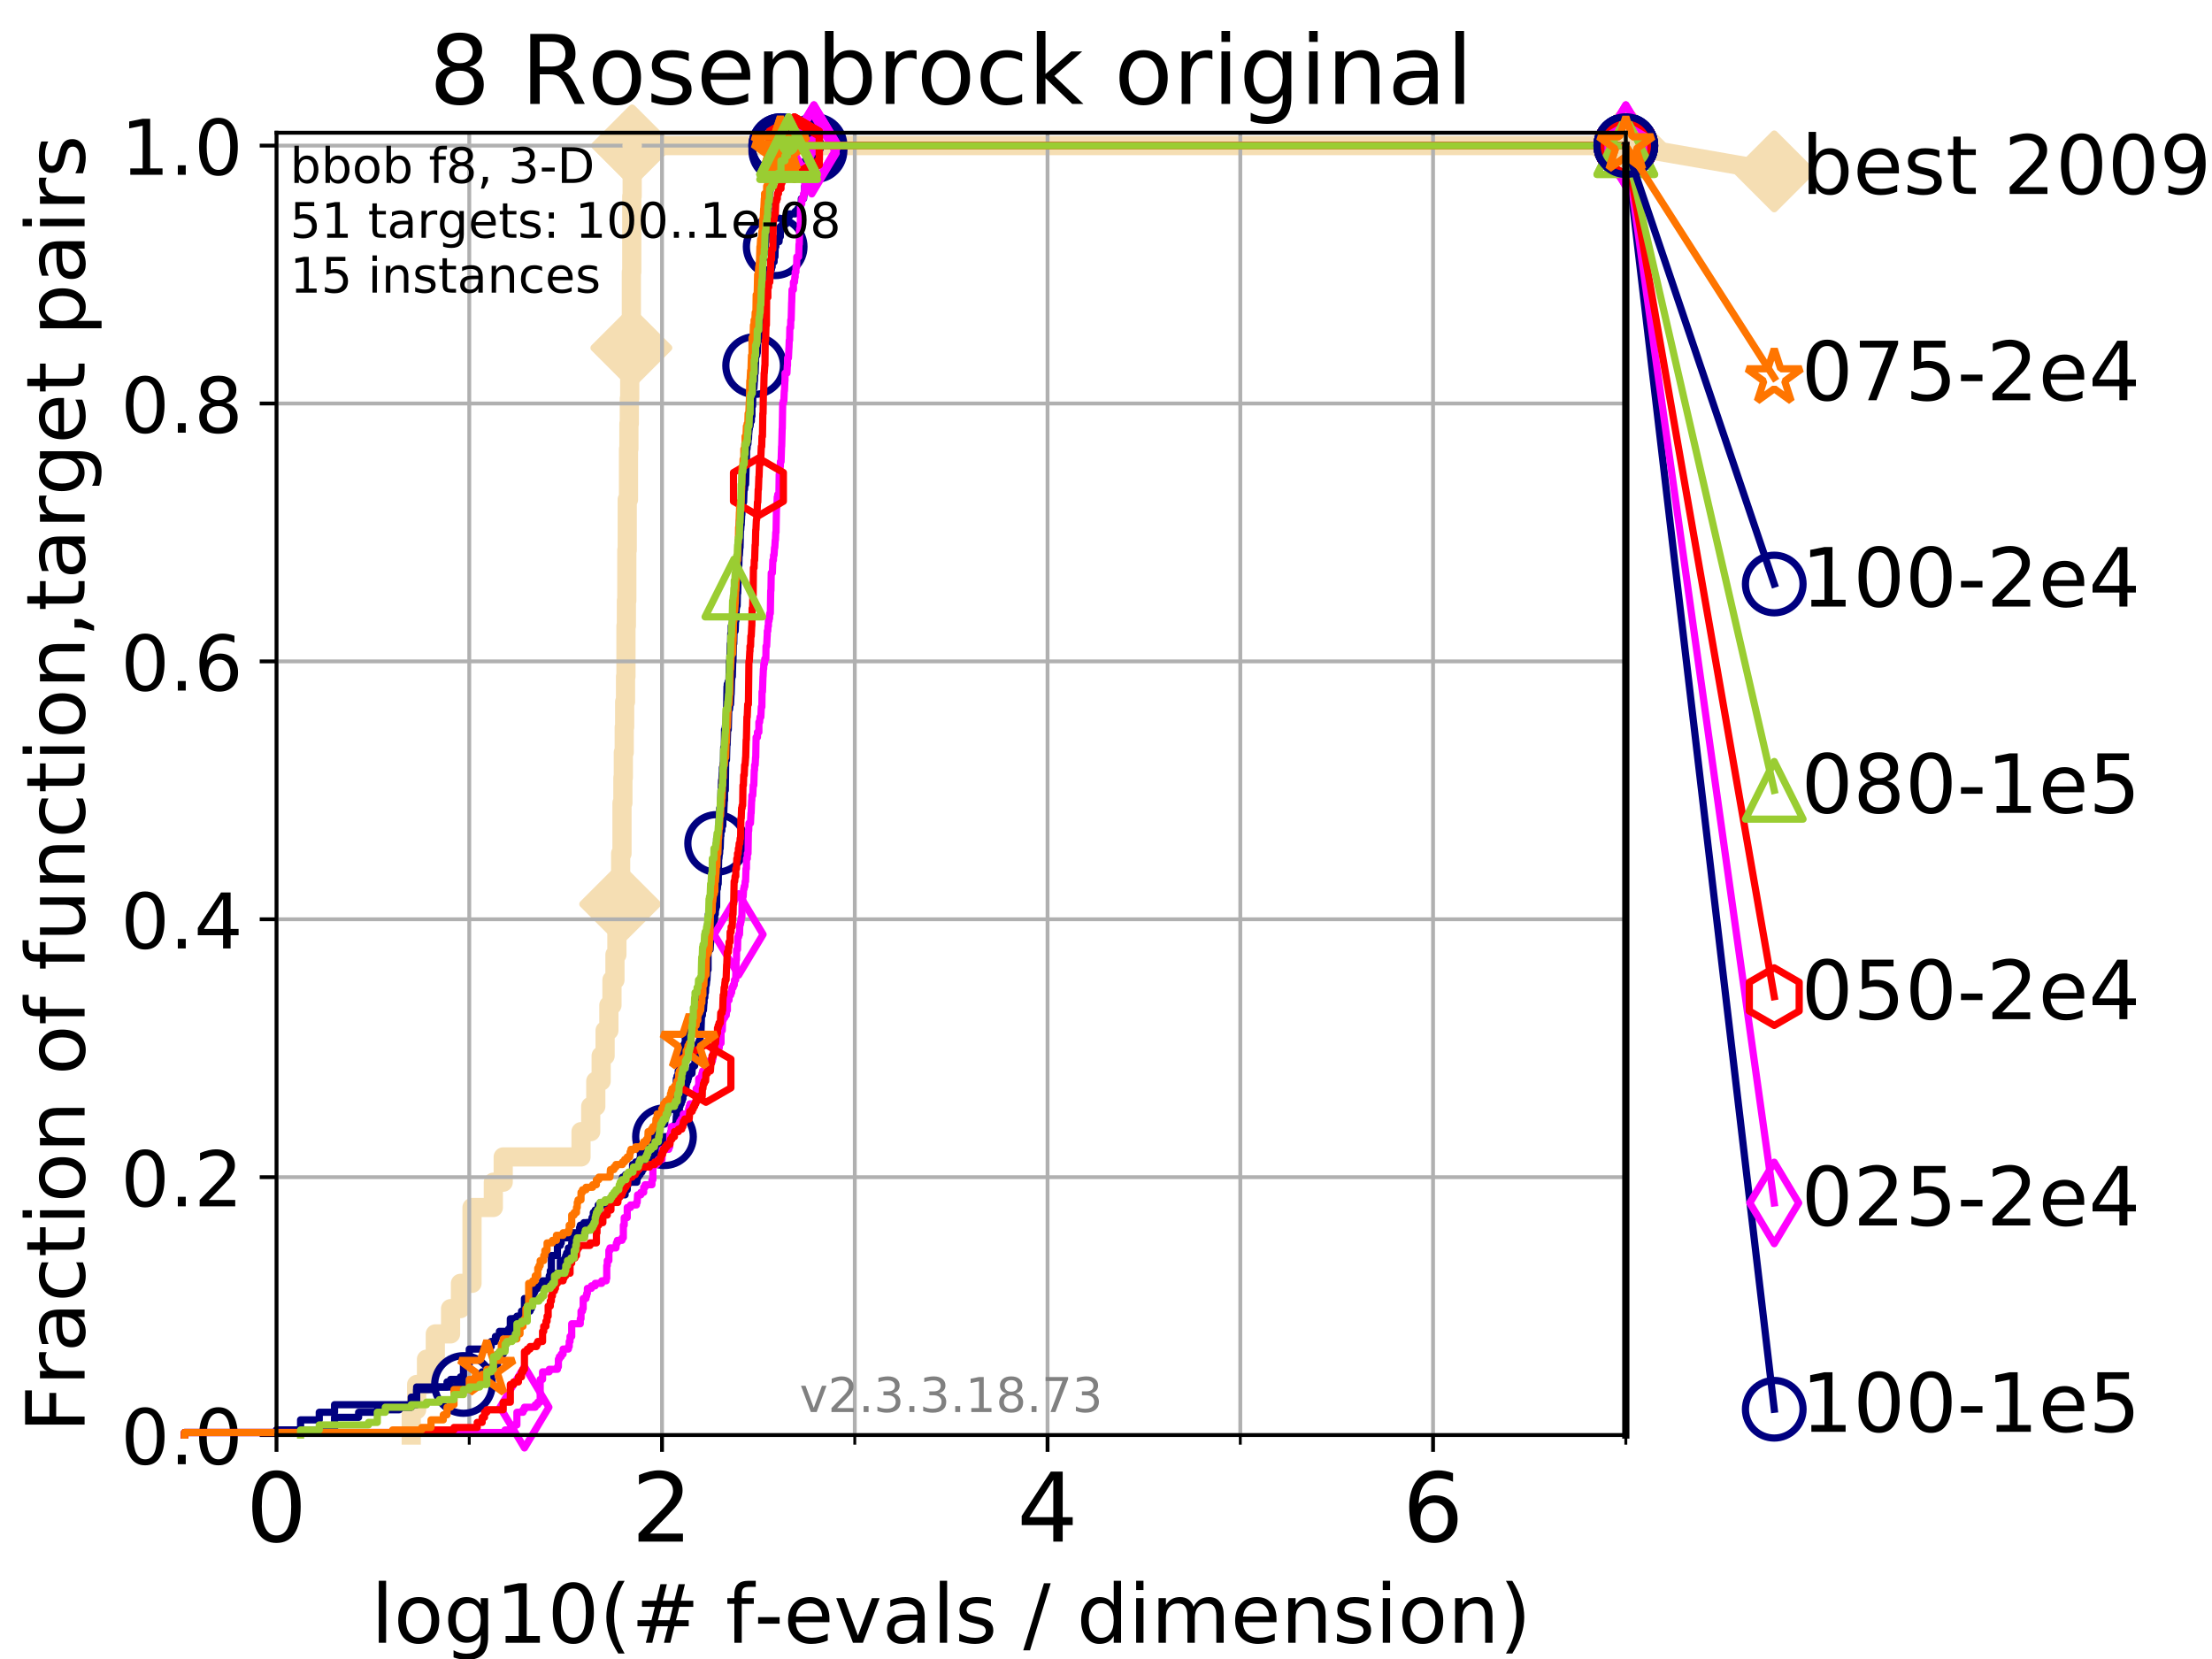 <?xml version="1.0" encoding="utf-8" standalone="no"?>
<!DOCTYPE svg PUBLIC "-//W3C//DTD SVG 1.1//EN"
  "http://www.w3.org/Graphics/SVG/1.1/DTD/svg11.dtd">
<!-- Created with matplotlib (https://matplotlib.org/) -->
<svg height="345.6pt" version="1.1" viewBox="0 0 460.8 345.6" width="460.8pt" xmlns="http://www.w3.org/2000/svg" xmlns:xlink="http://www.w3.org/1999/xlink">
 <defs>
  <style type="text/css">
*{stroke-linecap:butt;stroke-linejoin:round;}
  </style>
 </defs>
 <g id="figure_1">
  <g id="patch_1">
   <path d="M 0 345.6 
L 460.8 345.6 
L 460.8 0 
L 0 0 
z
" style="fill:#ffffff;"/>
  </g>
  <g id="axes_1">
   <g id="patch_2">
    <path d="M 57.6 298.944 
L 338.688 298.944 
L 338.688 27.648 
L 57.6 27.648 
z
" style="fill:#ffffff;"/>
   </g>
   <g id="line2d_1">
    <path d="M 85.667 298.944 
L 85.667 293.677 
L 86.793 293.677 
L 86.793 288.41 
L 88.847 288.41 
L 88.847 283.143 
L 90.684 283.143 
L 90.684 277.877 
L 93.864 277.877 
L 93.864 272.61 
L 95.918 272.61 
L 95.918 267.343 
L 98.327 267.343 
L 98.327 251.542 
L 102.772 251.542 
L 102.772 246.275 
L 104.826 246.275 
L 104.826 241.009 
L 121.037 241.009 
L 121.037 235.742 
L 123.057 235.742 
L 123.057 230.475 
L 124.114 230.475 
L 124.114 225.208 
L 125.232 225.208 
L 125.232 219.941 
L 126.054 219.941 
L 126.054 214.674 
L 126.839 214.674 
L 126.839 209.407 
L 127.485 209.407 
L 127.485 204.141 
L 128.108 204.141 
L 128.108 198.874 
L 128.511 198.874 
L 128.511 193.607 
L 128.905 193.607 
L 128.905 188.34 
L 129.195 188.34 
L 129.195 183.073 
L 129.291 183.073 
L 129.291 177.806 
L 129.574 177.806 
L 129.574 167.272 
L 129.761 167.272 
L 129.761 162.006 
L 129.853 162.006 
L 129.853 156.739 
L 130.037 156.739 
L 130.037 151.472 
L 130.128 151.472 
L 130.128 146.205 
L 130.309 146.205 
L 130.309 140.938 
L 130.398 140.938 
L 130.398 130.404 
L 130.488 130.404 
L 130.488 125.138 
L 130.576 125.138 
L 130.576 114.604 
L 130.665 114.604 
L 130.665 104.07 
L 130.927 104.07 
L 130.927 93.536 
L 131.013 93.536 
L 131.013 88.27 
L 131.099 88.27 
L 131.099 83.003 
L 131.185 83.003 
L 131.185 77.736 
L 131.27 77.736 
L 131.27 72.469 
L 131.524 72.469 
L 131.524 56.668 
L 131.607 56.668 
L 131.607 40.868 
L 131.691 40.868 
L 131.691 30.334 
L 338.688 30.334 
" style="fill:none;stroke:#f5deb3;stroke-linecap:square;stroke-width:4;"/>
   </g>
   <g id="line2d_2">
    <defs>
     <path d="M -0 7.778 
L 7.778 0 
L 0 -7.778 
L -7.778 -0 
z
" id="mb5143ef3f6" style="stroke:#f5deb3;stroke-linejoin:miter;stroke-width:1.5;"/>
    </defs>
    <g>
     <use style="fill:#f5deb3;stroke:#f5deb3;stroke-linejoin:miter;stroke-width:1.5;" x="129.195" xlink:href="#mb5143ef3f6" y="188.34"/>
     <use style="fill:#f5deb3;stroke:#f5deb3;stroke-linejoin:miter;stroke-width:1.5;" x="131.524" xlink:href="#mb5143ef3f6" y="72.469"/>
     <use style="fill:#f5deb3;stroke:#f5deb3;stroke-linejoin:miter;stroke-width:1.5;" x="131.691" xlink:href="#mb5143ef3f6" y="30.334"/>
     <use style="fill:#f5deb3;stroke:#f5deb3;stroke-linejoin:miter;stroke-width:1.5;" x="131.691" xlink:href="#mb5143ef3f6" y="30.334"/>
     <use style="fill:#f5deb3;stroke:#f5deb3;stroke-linejoin:miter;stroke-width:1.5;" x="338.688" xlink:href="#mb5143ef3f6" y="30.334"/>
    </g>
   </g>
   <g id="line2d_3">
    <path style="fill:none;stroke:#f5deb3;stroke-linecap:square;stroke-width:4;"/>
    <g/>
   </g>
   <g id="line2d_4">
    <path d="M 338.688 30.334 
L 369.608 35.706 
" style="fill:none;stroke:#f5deb3;stroke-linecap:square;stroke-width:4;"/>
    <g>
     <use style="fill:#f5deb3;stroke:#f5deb3;stroke-linejoin:miter;stroke-width:1.5;" x="338.688" xlink:href="#mb5143ef3f6" y="30.334"/>
     <use style="fill:#f5deb3;stroke:#f5deb3;stroke-linejoin:miter;stroke-width:1.5;" x="369.608" xlink:href="#mb5143ef3f6" y="35.706"/>
    </g>
   </g>
   <g id="matplotlib.axis_1">
    <g id="xtick_1">
     <g id="line2d_5">
      <path clip-path="url(#p41fb80038e)" d="M 57.6 298.944 
L 57.6 27.648 
" style="fill:none;stroke:#b0b0b0;stroke-linecap:square;stroke-width:0.8;"/>
     </g>
     <g id="line2d_6">
      <defs>
       <path d="M 0 0 
L 0 3.5 
" id="m388f413c93" style="stroke:#000000;stroke-width:0.8;"/>
      </defs>
      <g>
       <use style="stroke:#000000;stroke-width:0.8;" x="57.6" xlink:href="#m388f413c93" y="298.944"/>
      </g>
     </g>
     <g id="text_1">
      <!-- 0 -->
      <defs>
       <path d="M 31.781 66.406 
Q 24.172 66.406 20.328 58.906 
Q 16.5 51.422 16.5 36.375 
Q 16.5 21.391 20.328 13.891 
Q 24.172 6.391 31.781 6.391 
Q 39.453 6.391 43.281 13.891 
Q 47.125 21.391 47.125 36.375 
Q 47.125 51.422 43.281 58.906 
Q 39.453 66.406 31.781 66.406 
z
M 31.781 74.219 
Q 44.047 74.219 50.516 64.516 
Q 56.984 54.828 56.984 36.375 
Q 56.984 17.969 50.516 8.266 
Q 44.047 -1.422 31.781 -1.422 
Q 19.531 -1.422 13.062 8.266 
Q 6.594 17.969 6.594 36.375 
Q 6.594 54.828 13.062 64.516 
Q 19.531 74.219 31.781 74.219 
z
" id="DejaVuSans-48"/>
      </defs>
      <g transform="translate(51.237 321.141)scale(0.2 -0.2)">
       <use xlink:href="#DejaVuSans-48"/>
      </g>
     </g>
    </g>
    <g id="xtick_2">
     <g id="line2d_7">
      <path clip-path="url(#p41fb80038e)" d="M 137.911 298.944 
L 137.911 27.648 
" style="fill:none;stroke:#b0b0b0;stroke-linecap:square;stroke-width:0.8;"/>
     </g>
     <g id="line2d_8">
      <g>
       <use style="stroke:#000000;stroke-width:0.8;" x="137.911" xlink:href="#m388f413c93" y="298.944"/>
      </g>
     </g>
     <g id="text_2">
      <!-- 2 -->
      <defs>
       <path d="M 19.188 8.297 
L 53.609 8.297 
L 53.609 0 
L 7.328 0 
L 7.328 8.297 
Q 12.938 14.109 22.625 23.891 
Q 32.328 33.688 34.812 36.531 
Q 39.547 41.844 41.422 45.531 
Q 43.312 49.219 43.312 52.781 
Q 43.312 58.594 39.234 62.25 
Q 35.156 65.922 28.609 65.922 
Q 23.969 65.922 18.812 64.312 
Q 13.672 62.703 7.812 59.422 
L 7.812 69.391 
Q 13.766 71.781 18.938 73 
Q 24.125 74.219 28.422 74.219 
Q 39.75 74.219 46.484 68.547 
Q 53.219 62.891 53.219 53.422 
Q 53.219 48.922 51.531 44.891 
Q 49.859 40.875 45.406 35.406 
Q 44.188 33.984 37.641 27.219 
Q 31.109 20.453 19.188 8.297 
z
" id="DejaVuSans-50"/>
      </defs>
      <g transform="translate(131.548 321.141)scale(0.2 -0.2)">
       <use xlink:href="#DejaVuSans-50"/>
      </g>
     </g>
    </g>
    <g id="xtick_3">
     <g id="line2d_9">
      <path clip-path="url(#p41fb80038e)" d="M 218.222 298.944 
L 218.222 27.648 
" style="fill:none;stroke:#b0b0b0;stroke-linecap:square;stroke-width:0.8;"/>
     </g>
     <g id="line2d_10">
      <g>
       <use style="stroke:#000000;stroke-width:0.8;" x="218.222" xlink:href="#m388f413c93" y="298.944"/>
      </g>
     </g>
     <g id="text_3">
      <!-- 4 -->
      <defs>
       <path d="M 37.797 64.312 
L 12.891 25.391 
L 37.797 25.391 
z
M 35.203 72.906 
L 47.609 72.906 
L 47.609 25.391 
L 58.016 25.391 
L 58.016 17.188 
L 47.609 17.188 
L 47.609 0 
L 37.797 0 
L 37.797 17.188 
L 4.891 17.188 
L 4.891 26.703 
z
" id="DejaVuSans-52"/>
      </defs>
      <g transform="translate(211.859 321.141)scale(0.2 -0.2)">
       <use xlink:href="#DejaVuSans-52"/>
      </g>
     </g>
    </g>
    <g id="xtick_4">
     <g id="line2d_11">
      <path clip-path="url(#p41fb80038e)" d="M 298.533 298.944 
L 298.533 27.648 
" style="fill:none;stroke:#b0b0b0;stroke-linecap:square;stroke-width:0.8;"/>
     </g>
     <g id="line2d_12">
      <g>
       <use style="stroke:#000000;stroke-width:0.8;" x="298.533" xlink:href="#m388f413c93" y="298.944"/>
      </g>
     </g>
     <g id="text_4">
      <!-- 6 -->
      <defs>
       <path d="M 33.016 40.375 
Q 26.375 40.375 22.484 35.828 
Q 18.609 31.297 18.609 23.391 
Q 18.609 15.531 22.484 10.953 
Q 26.375 6.391 33.016 6.391 
Q 39.656 6.391 43.531 10.953 
Q 47.406 15.531 47.406 23.391 
Q 47.406 31.297 43.531 35.828 
Q 39.656 40.375 33.016 40.375 
z
M 52.594 71.297 
L 52.594 62.312 
Q 48.875 64.062 45.094 64.984 
Q 41.312 65.922 37.594 65.922 
Q 27.828 65.922 22.672 59.328 
Q 17.531 52.734 16.797 39.406 
Q 19.672 43.656 24.016 45.922 
Q 28.375 48.188 33.594 48.188 
Q 44.578 48.188 50.953 41.516 
Q 57.328 34.859 57.328 23.391 
Q 57.328 12.156 50.688 5.359 
Q 44.047 -1.422 33.016 -1.422 
Q 20.359 -1.422 13.672 8.266 
Q 6.984 17.969 6.984 36.375 
Q 6.984 53.656 15.188 63.938 
Q 23.391 74.219 37.203 74.219 
Q 40.922 74.219 44.703 73.484 
Q 48.484 72.75 52.594 71.297 
z
" id="DejaVuSans-54"/>
      </defs>
      <g transform="translate(292.17 321.141)scale(0.2 -0.2)">
       <use xlink:href="#DejaVuSans-54"/>
      </g>
     </g>
    </g>
    <g id="xtick_5">
     <g id="line2d_13">
      <path clip-path="url(#p41fb80038e)" d="M 97.755 298.944 
L 97.755 27.648 
" style="fill:none;stroke:#b0b0b0;stroke-linecap:square;stroke-width:0.8;"/>
     </g>
     <g id="line2d_14">
      <defs>
       <path d="M 0 0 
L 0 2 
" id="m19edb92a53" style="stroke:#000000;stroke-width:0.6;"/>
      </defs>
      <g>
       <use style="stroke:#000000;stroke-width:0.6;" x="97.755" xlink:href="#m19edb92a53" y="298.944"/>
      </g>
     </g>
    </g>
    <g id="xtick_6">
     <g id="line2d_15">
      <path clip-path="url(#p41fb80038e)" d="M 178.066 298.944 
L 178.066 27.648 
" style="fill:none;stroke:#b0b0b0;stroke-linecap:square;stroke-width:0.8;"/>
     </g>
     <g id="line2d_16">
      <g>
       <use style="stroke:#000000;stroke-width:0.6;" x="178.066" xlink:href="#m19edb92a53" y="298.944"/>
      </g>
     </g>
    </g>
    <g id="xtick_7">
     <g id="line2d_17">
      <path clip-path="url(#p41fb80038e)" d="M 258.377 298.944 
L 258.377 27.648 
" style="fill:none;stroke:#b0b0b0;stroke-linecap:square;stroke-width:0.8;"/>
     </g>
     <g id="line2d_18">
      <g>
       <use style="stroke:#000000;stroke-width:0.6;" x="258.377" xlink:href="#m19edb92a53" y="298.944"/>
      </g>
     </g>
    </g>
    <g id="xtick_8">
     <g id="line2d_19">
      <path clip-path="url(#p41fb80038e)" d="M 338.688 298.944 
L 338.688 27.648 
" style="fill:none;stroke:#b0b0b0;stroke-linecap:square;stroke-width:0.8;"/>
     </g>
     <g id="line2d_20">
      <g>
       <use style="stroke:#000000;stroke-width:0.6;" x="338.688" xlink:href="#m19edb92a53" y="298.944"/>
      </g>
     </g>
    </g>
    <g id="text_5">
     <!-- log10(# f-evals / dimension) -->
     <defs>
      <path d="M 9.422 75.984 
L 18.406 75.984 
L 18.406 0 
L 9.422 0 
z
" id="DejaVuSans-108"/>
      <path d="M 30.609 48.391 
Q 23.391 48.391 19.188 42.75 
Q 14.984 37.109 14.984 27.297 
Q 14.984 17.484 19.156 11.844 
Q 23.344 6.203 30.609 6.203 
Q 37.797 6.203 41.984 11.859 
Q 46.188 17.531 46.188 27.297 
Q 46.188 37.016 41.984 42.703 
Q 37.797 48.391 30.609 48.391 
z
M 30.609 56 
Q 42.328 56 49.016 48.375 
Q 55.719 40.766 55.719 27.297 
Q 55.719 13.875 49.016 6.219 
Q 42.328 -1.422 30.609 -1.422 
Q 18.844 -1.422 12.172 6.219 
Q 5.516 13.875 5.516 27.297 
Q 5.516 40.766 12.172 48.375 
Q 18.844 56 30.609 56 
z
" id="DejaVuSans-111"/>
      <path d="M 45.406 27.984 
Q 45.406 37.75 41.375 43.109 
Q 37.359 48.484 30.078 48.484 
Q 22.859 48.484 18.828 43.109 
Q 14.797 37.75 14.797 27.984 
Q 14.797 18.266 18.828 12.891 
Q 22.859 7.516 30.078 7.516 
Q 37.359 7.516 41.375 12.891 
Q 45.406 18.266 45.406 27.984 
z
M 54.391 6.781 
Q 54.391 -7.172 48.188 -13.984 
Q 42 -20.797 29.203 -20.797 
Q 24.469 -20.797 20.266 -20.094 
Q 16.062 -19.391 12.109 -17.922 
L 12.109 -9.188 
Q 16.062 -11.328 19.922 -12.344 
Q 23.781 -13.375 27.781 -13.375 
Q 36.625 -13.375 41.016 -8.766 
Q 45.406 -4.156 45.406 5.172 
L 45.406 9.625 
Q 42.625 4.781 38.281 2.391 
Q 33.938 0 27.875 0 
Q 17.828 0 11.672 7.656 
Q 5.516 15.328 5.516 27.984 
Q 5.516 40.672 11.672 48.328 
Q 17.828 56 27.875 56 
Q 33.938 56 38.281 53.609 
Q 42.625 51.219 45.406 46.391 
L 45.406 54.688 
L 54.391 54.688 
z
" id="DejaVuSans-103"/>
      <path d="M 12.406 8.297 
L 28.516 8.297 
L 28.516 63.922 
L 10.984 60.406 
L 10.984 69.391 
L 28.422 72.906 
L 38.281 72.906 
L 38.281 8.297 
L 54.391 8.297 
L 54.391 0 
L 12.406 0 
z
" id="DejaVuSans-49"/>
      <path d="M 31 75.875 
Q 24.469 64.656 21.281 53.656 
Q 18.109 42.672 18.109 31.391 
Q 18.109 20.125 21.312 9.062 
Q 24.516 -2 31 -13.188 
L 23.188 -13.188 
Q 15.875 -1.703 12.234 9.375 
Q 8.594 20.453 8.594 31.391 
Q 8.594 42.281 12.203 53.312 
Q 15.828 64.359 23.188 75.875 
z
" id="DejaVuSans-40"/>
      <path d="M 51.125 44 
L 36.922 44 
L 32.812 27.688 
L 47.125 27.688 
z
M 43.797 71.781 
L 38.719 51.516 
L 52.984 51.516 
L 58.109 71.781 
L 65.922 71.781 
L 60.891 51.516 
L 76.125 51.516 
L 76.125 44 
L 58.984 44 
L 54.984 27.688 
L 70.516 27.688 
L 70.516 20.219 
L 53.078 20.219 
L 48 0 
L 40.188 0 
L 45.219 20.219 
L 30.906 20.219 
L 25.875 0 
L 18.016 0 
L 23.094 20.219 
L 7.719 20.219 
L 7.719 27.688 
L 24.906 27.688 
L 29 44 
L 13.281 44 
L 13.281 51.516 
L 30.906 51.516 
L 35.891 71.781 
z
" id="DejaVuSans-35"/>
      <path id="DejaVuSans-32"/>
      <path d="M 37.109 75.984 
L 37.109 68.5 
L 28.516 68.5 
Q 23.688 68.5 21.797 66.547 
Q 19.922 64.594 19.922 59.516 
L 19.922 54.688 
L 34.719 54.688 
L 34.719 47.703 
L 19.922 47.703 
L 19.922 0 
L 10.891 0 
L 10.891 47.703 
L 2.297 47.703 
L 2.297 54.688 
L 10.891 54.688 
L 10.891 58.5 
Q 10.891 67.625 15.141 71.797 
Q 19.391 75.984 28.609 75.984 
z
" id="DejaVuSans-102"/>
      <path d="M 4.891 31.391 
L 31.203 31.391 
L 31.203 23.391 
L 4.891 23.391 
z
" id="DejaVuSans-45"/>
      <path d="M 56.203 29.594 
L 56.203 25.203 
L 14.891 25.203 
Q 15.484 15.922 20.484 11.062 
Q 25.484 6.203 34.422 6.203 
Q 39.594 6.203 44.453 7.469 
Q 49.312 8.734 54.109 11.281 
L 54.109 2.781 
Q 49.266 0.734 44.188 -0.344 
Q 39.109 -1.422 33.891 -1.422 
Q 20.797 -1.422 13.156 6.188 
Q 5.516 13.812 5.516 26.812 
Q 5.516 40.234 12.766 48.109 
Q 20.016 56 32.328 56 
Q 43.359 56 49.781 48.891 
Q 56.203 41.797 56.203 29.594 
z
M 47.219 32.234 
Q 47.125 39.594 43.094 43.984 
Q 39.062 48.391 32.422 48.391 
Q 24.906 48.391 20.391 44.141 
Q 15.875 39.891 15.188 32.172 
z
" id="DejaVuSans-101"/>
      <path d="M 2.984 54.688 
L 12.5 54.688 
L 29.594 8.797 
L 46.688 54.688 
L 56.203 54.688 
L 35.688 0 
L 23.484 0 
z
" id="DejaVuSans-118"/>
      <path d="M 34.281 27.484 
Q 23.391 27.484 19.188 25 
Q 14.984 22.516 14.984 16.5 
Q 14.984 11.719 18.141 8.906 
Q 21.297 6.109 26.703 6.109 
Q 34.188 6.109 38.703 11.406 
Q 43.219 16.703 43.219 25.484 
L 43.219 27.484 
z
M 52.203 31.203 
L 52.203 0 
L 43.219 0 
L 43.219 8.297 
Q 40.141 3.328 35.547 0.953 
Q 30.953 -1.422 24.312 -1.422 
Q 15.922 -1.422 10.953 3.297 
Q 6 8.016 6 15.922 
Q 6 25.141 12.172 29.828 
Q 18.359 34.516 30.609 34.516 
L 43.219 34.516 
L 43.219 35.406 
Q 43.219 41.609 39.141 45 
Q 35.062 48.391 27.688 48.391 
Q 23 48.391 18.547 47.266 
Q 14.109 46.141 10.016 43.891 
L 10.016 52.203 
Q 14.938 54.109 19.578 55.047 
Q 24.219 56 28.609 56 
Q 40.484 56 46.344 49.844 
Q 52.203 43.703 52.203 31.203 
z
" id="DejaVuSans-97"/>
      <path d="M 44.281 53.078 
L 44.281 44.578 
Q 40.484 46.531 36.375 47.5 
Q 32.281 48.484 27.875 48.484 
Q 21.188 48.484 17.844 46.438 
Q 14.5 44.391 14.5 40.281 
Q 14.5 37.156 16.891 35.375 
Q 19.281 33.594 26.516 31.984 
L 29.594 31.297 
Q 39.156 29.25 43.188 25.516 
Q 47.219 21.781 47.219 15.094 
Q 47.219 7.469 41.188 3.016 
Q 35.156 -1.422 24.609 -1.422 
Q 20.219 -1.422 15.453 -0.562 
Q 10.688 0.297 5.422 2 
L 5.422 11.281 
Q 10.406 8.688 15.234 7.391 
Q 20.062 6.109 24.812 6.109 
Q 31.156 6.109 34.562 8.281 
Q 37.984 10.453 37.984 14.406 
Q 37.984 18.062 35.516 20.016 
Q 33.062 21.969 24.703 23.781 
L 21.578 24.516 
Q 13.234 26.266 9.516 29.906 
Q 5.812 33.547 5.812 39.891 
Q 5.812 47.609 11.281 51.797 
Q 16.75 56 26.812 56 
Q 31.781 56 36.172 55.266 
Q 40.578 54.547 44.281 53.078 
z
" id="DejaVuSans-115"/>
      <path d="M 25.391 72.906 
L 33.688 72.906 
L 8.297 -9.281 
L 0 -9.281 
z
" id="DejaVuSans-47"/>
      <path d="M 45.406 46.391 
L 45.406 75.984 
L 54.391 75.984 
L 54.391 0 
L 45.406 0 
L 45.406 8.203 
Q 42.578 3.328 38.25 0.953 
Q 33.938 -1.422 27.875 -1.422 
Q 17.969 -1.422 11.734 6.484 
Q 5.516 14.406 5.516 27.297 
Q 5.516 40.188 11.734 48.094 
Q 17.969 56 27.875 56 
Q 33.938 56 38.25 53.625 
Q 42.578 51.266 45.406 46.391 
z
M 14.797 27.297 
Q 14.797 17.391 18.875 11.75 
Q 22.953 6.109 30.078 6.109 
Q 37.203 6.109 41.297 11.75 
Q 45.406 17.391 45.406 27.297 
Q 45.406 37.203 41.297 42.844 
Q 37.203 48.484 30.078 48.484 
Q 22.953 48.484 18.875 42.844 
Q 14.797 37.203 14.797 27.297 
z
" id="DejaVuSans-100"/>
      <path d="M 9.422 54.688 
L 18.406 54.688 
L 18.406 0 
L 9.422 0 
z
M 9.422 75.984 
L 18.406 75.984 
L 18.406 64.594 
L 9.422 64.594 
z
" id="DejaVuSans-105"/>
      <path d="M 52 44.188 
Q 55.375 50.25 60.062 53.125 
Q 64.75 56 71.094 56 
Q 79.641 56 84.281 50.016 
Q 88.922 44.047 88.922 33.016 
L 88.922 0 
L 79.891 0 
L 79.891 32.719 
Q 79.891 40.578 77.094 44.375 
Q 74.312 48.188 68.609 48.188 
Q 61.625 48.188 57.562 43.547 
Q 53.516 38.922 53.516 30.906 
L 53.516 0 
L 44.484 0 
L 44.484 32.719 
Q 44.484 40.625 41.703 44.406 
Q 38.922 48.188 33.109 48.188 
Q 26.219 48.188 22.156 43.531 
Q 18.109 38.875 18.109 30.906 
L 18.109 0 
L 9.078 0 
L 9.078 54.688 
L 18.109 54.688 
L 18.109 46.188 
Q 21.188 51.219 25.484 53.609 
Q 29.781 56 35.688 56 
Q 41.656 56 45.828 52.969 
Q 50 49.953 52 44.188 
z
" id="DejaVuSans-109"/>
      <path d="M 54.891 33.016 
L 54.891 0 
L 45.906 0 
L 45.906 32.719 
Q 45.906 40.484 42.875 44.328 
Q 39.844 48.188 33.797 48.188 
Q 26.516 48.188 22.312 43.547 
Q 18.109 38.922 18.109 30.906 
L 18.109 0 
L 9.078 0 
L 9.078 54.688 
L 18.109 54.688 
L 18.109 46.188 
Q 21.344 51.125 25.703 53.562 
Q 30.078 56 35.797 56 
Q 45.219 56 50.047 50.172 
Q 54.891 44.344 54.891 33.016 
z
" id="DejaVuSans-110"/>
      <path d="M 8.016 75.875 
L 15.828 75.875 
Q 23.141 64.359 26.781 53.312 
Q 30.422 42.281 30.422 31.391 
Q 30.422 20.453 26.781 9.375 
Q 23.141 -1.703 15.828 -13.188 
L 8.016 -13.188 
Q 14.5 -2 17.703 9.062 
Q 20.906 20.125 20.906 31.391 
Q 20.906 42.672 17.703 53.656 
Q 14.5 64.656 8.016 75.875 
z
" id="DejaVuSans-41"/>
     </defs>
     <g transform="translate(77.303 342.218)scale(0.17 -0.17)">
      <use xlink:href="#DejaVuSans-108"/>
      <use x="27.783" xlink:href="#DejaVuSans-111"/>
      <use x="88.965" xlink:href="#DejaVuSans-103"/>
      <use x="152.441" xlink:href="#DejaVuSans-49"/>
      <use x="216.064" xlink:href="#DejaVuSans-48"/>
      <use x="279.688" xlink:href="#DejaVuSans-40"/>
      <use x="318.701" xlink:href="#DejaVuSans-35"/>
      <use x="402.49" xlink:href="#DejaVuSans-32"/>
      <use x="434.277" xlink:href="#DejaVuSans-102"/>
      <use x="469.404" xlink:href="#DejaVuSans-45"/>
      <use x="505.488" xlink:href="#DejaVuSans-101"/>
      <use x="567.012" xlink:href="#DejaVuSans-118"/>
      <use x="626.191" xlink:href="#DejaVuSans-97"/>
      <use x="687.471" xlink:href="#DejaVuSans-108"/>
      <use x="715.254" xlink:href="#DejaVuSans-115"/>
      <use x="767.354" xlink:href="#DejaVuSans-32"/>
      <use x="799.141" xlink:href="#DejaVuSans-47"/>
      <use x="832.832" xlink:href="#DejaVuSans-32"/>
      <use x="864.619" xlink:href="#DejaVuSans-100"/>
      <use x="928.096" xlink:href="#DejaVuSans-105"/>
      <use x="955.879" xlink:href="#DejaVuSans-109"/>
      <use x="1053.291" xlink:href="#DejaVuSans-101"/>
      <use x="1114.814" xlink:href="#DejaVuSans-110"/>
      <use x="1178.193" xlink:href="#DejaVuSans-115"/>
      <use x="1230.293" xlink:href="#DejaVuSans-105"/>
      <use x="1258.076" xlink:href="#DejaVuSans-111"/>
      <use x="1319.258" xlink:href="#DejaVuSans-110"/>
      <use x="1382.637" xlink:href="#DejaVuSans-41"/>
     </g>
    </g>
   </g>
   <g id="matplotlib.axis_2">
    <g id="ytick_1">
     <g id="line2d_21">
      <path clip-path="url(#p41fb80038e)" d="M 57.6 298.944 
L 338.688 298.944 
" style="fill:none;stroke:#b0b0b0;stroke-linecap:square;stroke-width:0.8;"/>
     </g>
     <g id="line2d_22">
      <defs>
       <path d="M 0 0 
L -3.5 0 
" id="m85c27c0ea6" style="stroke:#000000;stroke-width:0.8;"/>
      </defs>
      <g>
       <use style="stroke:#000000;stroke-width:0.8;" x="57.6" xlink:href="#m85c27c0ea6" y="298.944"/>
      </g>
     </g>
     <g id="text_6">
      <!-- 0.0 -->
      <defs>
       <path d="M 10.688 12.406 
L 21 12.406 
L 21 0 
L 10.688 0 
z
" id="DejaVuSans-46"/>
      </defs>
      <g transform="translate(25.155 305.023)scale(0.16 -0.16)">
       <use xlink:href="#DejaVuSans-48"/>
       <use x="63.623" xlink:href="#DejaVuSans-46"/>
       <use x="95.41" xlink:href="#DejaVuSans-48"/>
      </g>
     </g>
    </g>
    <g id="ytick_2">
     <g id="line2d_23">
      <path clip-path="url(#p41fb80038e)" d="M 57.6 245.222 
L 338.688 245.222 
" style="fill:none;stroke:#b0b0b0;stroke-linecap:square;stroke-width:0.8;"/>
     </g>
     <g id="line2d_24">
      <g>
       <use style="stroke:#000000;stroke-width:0.8;" x="57.6" xlink:href="#m85c27c0ea6" y="245.222"/>
      </g>
     </g>
     <g id="text_7">
      <!-- 0.2 -->
      <g transform="translate(25.155 251.301)scale(0.16 -0.16)">
       <use xlink:href="#DejaVuSans-48"/>
       <use x="63.623" xlink:href="#DejaVuSans-46"/>
       <use x="95.41" xlink:href="#DejaVuSans-50"/>
      </g>
     </g>
    </g>
    <g id="ytick_3">
     <g id="line2d_25">
      <path clip-path="url(#p41fb80038e)" d="M 57.6 191.5 
L 338.688 191.5 
" style="fill:none;stroke:#b0b0b0;stroke-linecap:square;stroke-width:0.8;"/>
     </g>
     <g id="line2d_26">
      <g>
       <use style="stroke:#000000;stroke-width:0.8;" x="57.6" xlink:href="#m85c27c0ea6" y="191.5"/>
      </g>
     </g>
     <g id="text_8">
      <!-- 0.4 -->
      <g transform="translate(25.155 197.579)scale(0.16 -0.16)">
       <use xlink:href="#DejaVuSans-48"/>
       <use x="63.623" xlink:href="#DejaVuSans-46"/>
       <use x="95.41" xlink:href="#DejaVuSans-52"/>
      </g>
     </g>
    </g>
    <g id="ytick_4">
     <g id="line2d_27">
      <path clip-path="url(#p41fb80038e)" d="M 57.6 137.778 
L 338.688 137.778 
" style="fill:none;stroke:#b0b0b0;stroke-linecap:square;stroke-width:0.8;"/>
     </g>
     <g id="line2d_28">
      <g>
       <use style="stroke:#000000;stroke-width:0.8;" x="57.6" xlink:href="#m85c27c0ea6" y="137.778"/>
      </g>
     </g>
     <g id="text_9">
      <!-- 0.6 -->
      <g transform="translate(25.155 143.857)scale(0.16 -0.16)">
       <use xlink:href="#DejaVuSans-48"/>
       <use x="63.623" xlink:href="#DejaVuSans-46"/>
       <use x="95.41" xlink:href="#DejaVuSans-54"/>
      </g>
     </g>
    </g>
    <g id="ytick_5">
     <g id="line2d_29">
      <path clip-path="url(#p41fb80038e)" d="M 57.6 84.056 
L 338.688 84.056 
" style="fill:none;stroke:#b0b0b0;stroke-linecap:square;stroke-width:0.8;"/>
     </g>
     <g id="line2d_30">
      <g>
       <use style="stroke:#000000;stroke-width:0.8;" x="57.6" xlink:href="#m85c27c0ea6" y="84.056"/>
      </g>
     </g>
     <g id="text_10">
      <!-- 0.8 -->
      <defs>
       <path d="M 31.781 34.625 
Q 24.75 34.625 20.719 30.859 
Q 16.703 27.094 16.703 20.516 
Q 16.703 13.922 20.719 10.156 
Q 24.75 6.391 31.781 6.391 
Q 38.812 6.391 42.859 10.172 
Q 46.922 13.969 46.922 20.516 
Q 46.922 27.094 42.891 30.859 
Q 38.875 34.625 31.781 34.625 
z
M 21.922 38.812 
Q 15.578 40.375 12.031 44.719 
Q 8.5 49.078 8.5 55.328 
Q 8.5 64.062 14.719 69.141 
Q 20.953 74.219 31.781 74.219 
Q 42.672 74.219 48.875 69.141 
Q 55.078 64.062 55.078 55.328 
Q 55.078 49.078 51.531 44.719 
Q 48 40.375 41.703 38.812 
Q 48.828 37.156 52.797 32.312 
Q 56.781 27.484 56.781 20.516 
Q 56.781 9.906 50.312 4.234 
Q 43.844 -1.422 31.781 -1.422 
Q 19.734 -1.422 13.25 4.234 
Q 6.781 9.906 6.781 20.516 
Q 6.781 27.484 10.781 32.312 
Q 14.797 37.156 21.922 38.812 
z
M 18.312 54.391 
Q 18.312 48.734 21.844 45.562 
Q 25.391 42.391 31.781 42.391 
Q 38.141 42.391 41.719 45.562 
Q 45.312 48.734 45.312 54.391 
Q 45.312 60.062 41.719 63.234 
Q 38.141 66.406 31.781 66.406 
Q 25.391 66.406 21.844 63.234 
Q 18.312 60.062 18.312 54.391 
z
" id="DejaVuSans-56"/>
      </defs>
      <g transform="translate(25.155 90.135)scale(0.16 -0.16)">
       <use xlink:href="#DejaVuSans-48"/>
       <use x="63.623" xlink:href="#DejaVuSans-46"/>
       <use x="95.41" xlink:href="#DejaVuSans-56"/>
      </g>
     </g>
    </g>
    <g id="ytick_6">
     <g id="line2d_31">
      <path clip-path="url(#p41fb80038e)" d="M 57.6 30.334 
L 338.688 30.334 
" style="fill:none;stroke:#b0b0b0;stroke-linecap:square;stroke-width:0.8;"/>
     </g>
     <g id="line2d_32">
      <g>
       <use style="stroke:#000000;stroke-width:0.8;" x="57.6" xlink:href="#m85c27c0ea6" y="30.334"/>
      </g>
     </g>
     <g id="text_11">
      <!-- 1.0 -->
      <g transform="translate(25.155 36.413)scale(0.16 -0.16)">
       <use xlink:href="#DejaVuSans-49"/>
       <use x="63.623" xlink:href="#DejaVuSans-46"/>
       <use x="95.41" xlink:href="#DejaVuSans-48"/>
      </g>
     </g>
    </g>
    <g id="text_12">
     <!-- Fraction of function,target pairs -->
     <defs>
      <path d="M 9.812 72.906 
L 51.703 72.906 
L 51.703 64.594 
L 19.672 64.594 
L 19.672 43.109 
L 48.578 43.109 
L 48.578 34.812 
L 19.672 34.812 
L 19.672 0 
L 9.812 0 
z
" id="DejaVuSans-70"/>
      <path d="M 41.109 46.297 
Q 39.594 47.172 37.812 47.578 
Q 36.031 48 33.891 48 
Q 26.266 48 22.188 43.047 
Q 18.109 38.094 18.109 28.812 
L 18.109 0 
L 9.078 0 
L 9.078 54.688 
L 18.109 54.688 
L 18.109 46.188 
Q 20.953 51.172 25.484 53.578 
Q 30.031 56 36.531 56 
Q 37.453 56 38.578 55.875 
Q 39.703 55.766 41.062 55.516 
z
" id="DejaVuSans-114"/>
      <path d="M 48.781 52.594 
L 48.781 44.188 
Q 44.969 46.297 41.141 47.344 
Q 37.312 48.391 33.406 48.391 
Q 24.656 48.391 19.812 42.844 
Q 14.984 37.312 14.984 27.297 
Q 14.984 17.281 19.812 11.734 
Q 24.656 6.203 33.406 6.203 
Q 37.312 6.203 41.141 7.25 
Q 44.969 8.297 48.781 10.406 
L 48.781 2.094 
Q 45.016 0.344 40.984 -0.531 
Q 36.969 -1.422 32.422 -1.422 
Q 20.062 -1.422 12.781 6.344 
Q 5.516 14.109 5.516 27.297 
Q 5.516 40.672 12.859 48.328 
Q 20.219 56 33.016 56 
Q 37.156 56 41.109 55.141 
Q 45.062 54.297 48.781 52.594 
z
" id="DejaVuSans-99"/>
      <path d="M 18.312 70.219 
L 18.312 54.688 
L 36.812 54.688 
L 36.812 47.703 
L 18.312 47.703 
L 18.312 18.016 
Q 18.312 11.328 20.141 9.422 
Q 21.969 7.516 27.594 7.516 
L 36.812 7.516 
L 36.812 0 
L 27.594 0 
Q 17.188 0 13.234 3.875 
Q 9.281 7.766 9.281 18.016 
L 9.281 47.703 
L 2.688 47.703 
L 2.688 54.688 
L 9.281 54.688 
L 9.281 70.219 
z
" id="DejaVuSans-116"/>
      <path d="M 8.5 21.578 
L 8.5 54.688 
L 17.484 54.688 
L 17.484 21.922 
Q 17.484 14.156 20.5 10.266 
Q 23.531 6.391 29.594 6.391 
Q 36.859 6.391 41.078 11.031 
Q 45.312 15.672 45.312 23.688 
L 45.312 54.688 
L 54.297 54.688 
L 54.297 0 
L 45.312 0 
L 45.312 8.406 
Q 42.047 3.422 37.719 1 
Q 33.406 -1.422 27.688 -1.422 
Q 18.266 -1.422 13.375 4.438 
Q 8.5 10.297 8.5 21.578 
z
M 31.109 56 
z
" id="DejaVuSans-117"/>
      <path d="M 11.719 12.406 
L 22.016 12.406 
L 22.016 4 
L 14.016 -11.625 
L 7.719 -11.625 
L 11.719 4 
z
" id="DejaVuSans-44"/>
      <path d="M 18.109 8.203 
L 18.109 -20.797 
L 9.078 -20.797 
L 9.078 54.688 
L 18.109 54.688 
L 18.109 46.391 
Q 20.953 51.266 25.266 53.625 
Q 29.594 56 35.594 56 
Q 45.562 56 51.781 48.094 
Q 58.016 40.188 58.016 27.297 
Q 58.016 14.406 51.781 6.484 
Q 45.562 -1.422 35.594 -1.422 
Q 29.594 -1.422 25.266 0.953 
Q 20.953 3.328 18.109 8.203 
z
M 48.688 27.297 
Q 48.688 37.203 44.609 42.844 
Q 40.531 48.484 33.406 48.484 
Q 26.266 48.484 22.188 42.844 
Q 18.109 37.203 18.109 27.297 
Q 18.109 17.391 22.188 11.75 
Q 26.266 6.109 33.406 6.109 
Q 40.531 6.109 44.609 11.75 
Q 48.688 17.391 48.688 27.297 
z
" id="DejaVuSans-112"/>
     </defs>
     <g transform="translate(17.62 298.435)rotate(-90)scale(0.17 -0.17)">
      <use xlink:href="#DejaVuSans-70"/>
      <use x="57.41" xlink:href="#DejaVuSans-114"/>
      <use x="98.523" xlink:href="#DejaVuSans-97"/>
      <use x="159.803" xlink:href="#DejaVuSans-99"/>
      <use x="214.783" xlink:href="#DejaVuSans-116"/>
      <use x="253.992" xlink:href="#DejaVuSans-105"/>
      <use x="281.775" xlink:href="#DejaVuSans-111"/>
      <use x="342.957" xlink:href="#DejaVuSans-110"/>
      <use x="406.336" xlink:href="#DejaVuSans-32"/>
      <use x="438.123" xlink:href="#DejaVuSans-111"/>
      <use x="499.305" xlink:href="#DejaVuSans-102"/>
      <use x="534.51" xlink:href="#DejaVuSans-32"/>
      <use x="566.297" xlink:href="#DejaVuSans-102"/>
      <use x="601.502" xlink:href="#DejaVuSans-117"/>
      <use x="664.881" xlink:href="#DejaVuSans-110"/>
      <use x="728.26" xlink:href="#DejaVuSans-99"/>
      <use x="783.24" xlink:href="#DejaVuSans-116"/>
      <use x="822.449" xlink:href="#DejaVuSans-105"/>
      <use x="850.232" xlink:href="#DejaVuSans-111"/>
      <use x="911.414" xlink:href="#DejaVuSans-110"/>
      <use x="974.793" xlink:href="#DejaVuSans-44"/>
      <use x="1006.58" xlink:href="#DejaVuSans-116"/>
      <use x="1045.789" xlink:href="#DejaVuSans-97"/>
      <use x="1107.068" xlink:href="#DejaVuSans-114"/>
      <use x="1148.166" xlink:href="#DejaVuSans-103"/>
      <use x="1211.643" xlink:href="#DejaVuSans-101"/>
      <use x="1273.166" xlink:href="#DejaVuSans-116"/>
      <use x="1312.375" xlink:href="#DejaVuSans-32"/>
      <use x="1344.162" xlink:href="#DejaVuSans-112"/>
      <use x="1407.639" xlink:href="#DejaVuSans-97"/>
      <use x="1468.918" xlink:href="#DejaVuSans-105"/>
      <use x="1496.701" xlink:href="#DejaVuSans-114"/>
      <use x="1537.814" xlink:href="#DejaVuSans-115"/>
     </g>
    </g>
   </g>
   <g id="line2d_33">
    <defs>
     <path d="M 0 1.5 
C 0.398 1.5 0.779 1.342 1.061 1.061 
C 1.342 0.779 1.5 0.398 1.5 0 
C 1.5 -0.398 1.342 -0.779 1.061 -1.061 
C 0.779 -1.342 0.398 -1.5 0 -1.5 
C -0.398 -1.5 -0.779 -1.342 -1.061 -1.061 
C -1.342 -0.779 -1.5 -0.398 -1.5 0 
C -1.5 0.398 -1.342 0.779 -1.061 1.061 
C -0.779 1.342 -0.398 1.5 0 1.5 
z
" id="mbc45a0d19d" style="stroke:#f5deb3;"/>
    </defs>
    <g>
     <use style="fill:#f5deb3;stroke:#f5deb3;" x="131.691" xlink:href="#mbc45a0d19d" y="30.334"/>
     <use style="fill:#f5deb3;stroke:#f5deb3;" x="131.691" xlink:href="#mbc45a0d19d" y="30.334"/>
    </g>
   </g>
   <g id="line2d_34">
    <defs>
     <path d="M 0 1.5 
C 0.398 1.5 0.779 1.342 1.061 1.061 
C 1.342 0.779 1.5 0.398 1.5 0 
C 1.5 -0.398 1.342 -0.779 1.061 -1.061 
C 0.779 -1.342 0.398 -1.5 0 -1.5 
C -0.398 -1.5 -0.779 -1.342 -1.061 -1.061 
C -1.342 -0.779 -1.5 -0.398 -1.5 0 
C -1.5 0.398 -1.342 0.779 -1.061 1.061 
C -0.779 1.342 -0.398 1.5 0 1.5 
z
" id="m8f3409df35" style="stroke:#000080;"/>
    </defs>
    <g>
     <use style="fill:#000080;stroke:#000080;" x="162.645" xlink:href="#m8f3409df35" y="30.334"/>
     <use style="fill:#000080;stroke:#000080;" x="162.645" xlink:href="#m8f3409df35" y="30.334"/>
    </g>
   </g>
   <g id="line2d_35">
    <path d="M 38.441 298.944 
L 38.441 298.417 
L 57.6 298.417 
L 57.6 297.891 
L 62.617 297.891 
L 62.617 295.784 
L 66.508 295.784 
L 66.508 294.204 
L 69.688 294.204 
L 69.688 292.624 
L 86.793 292.624 
L 86.793 289.464 
L 90.684 289.464 
L 90.684 288.937 
L 93.122 288.937 
L 93.122 287.884 
L 93.864 287.884 
L 93.864 287.357 
L 95.918 287.357 
L 95.918 286.83 
L 96.552 286.83 
L 96.552 284.197 
L 97.755 284.197 
L 97.755 281.037 
L 101.878 281.037 
L 101.878 280.51 
L 102.331 280.51 
L 102.331 279.457 
L 103.203 279.457 
L 103.203 278.403 
L 104.034 278.403 
L 104.034 277.35 
L 106.664 277.35 
L 106.664 276.296 
L 107.009 276.296 
L 107.009 274.716 
L 107.68 274.716 
L 107.68 274.19 
L 109.252 274.19 
L 109.252 270.503 
L 110.969 270.503 
L 110.969 269.45 
L 111.239 269.45 
L 111.239 267.87 
L 113.023 267.87 
L 113.023 266.816 
L 114.419 266.816 
L 114.419 265.763 
L 114.641 265.763 
L 114.641 264.709 
L 114.86 264.709 
L 114.86 261.549 
L 116.122 261.549 
L 116.122 259.443 
L 116.72 259.443 
L 116.72 258.916 
L 116.914 258.916 
L 116.914 257.862 
L 119.097 257.862 
L 119.097 256.809 
L 120.728 256.809 
L 120.728 255.756 
L 120.883 255.756 
L 120.883 255.229 
L 121.638 255.229 
L 121.638 254.702 
L 123.985 254.702 
L 123.985 253.649 
L 124.62 253.649 
L 124.62 253.122 
L 124.867 253.122 
L 124.867 251.016 
L 127.057 251.016 
L 127.057 250.489 
L 128.006 250.489 
L 128.006 249.962 
L 128.511 249.962 
L 128.511 249.436 
L 128.905 249.436 
L 128.905 248.909 
L 130.219 248.909 
L 130.219 247.855 
L 130.665 247.855 
L 130.665 246.802 
L 130.84 246.802 
L 130.84 246.275 
L 132.66 246.275 
L 132.738 245.222 
L 132.971 245.222 
L 132.971 244.695 
L 133.353 244.695 
L 133.353 244.169 
L 133.726 244.169 
L 133.726 243.642 
L 134.019 243.642 
L 134.019 243.115 
L 134.521 243.115 
L 134.521 242.589 
L 134.661 242.589 
L 134.661 242.062 
L 135.008 242.062 
L 135.008 241.535 
L 135.879 241.535 
L 135.879 241.009 
L 136.457 241.009 
L 136.457 240.482 
L 136.645 240.482 
L 136.645 239.955 
L 137.559 239.955 
L 137.559 238.902 
L 137.736 238.902 
L 137.736 238.375 
L 137.911 238.375 
L 137.911 237.848 
L 138.256 237.848 
L 138.256 237.322 
L 138.426 237.322 
L 138.426 236.795 
L 139.626 236.795 
L 139.626 236.268 
L 139.783 236.268 
L 139.783 235.742 
L 139.991 235.742 
L 139.991 235.215 
L 140.196 235.215 
L 140.196 234.688 
L 140.649 234.688 
L 140.649 234.162 
L 140.797 234.162 
L 140.896 232.582 
L 140.944 232.582 
L 140.944 231.528 
L 141.187 231.528 
L 141.187 231.001 
L 141.521 231.001 
L 141.521 230.475 
L 141.662 230.475 
L 141.662 229.948 
L 141.895 229.948 
L 141.895 229.421 
L 142.079 229.421 
L 142.079 228.895 
L 142.261 228.895 
L 142.261 227.841 
L 142.664 227.841 
L 142.708 226.788 
L 142.884 226.788 
L 142.928 225.735 
L 143.058 225.735 
L 143.058 225.208 
L 143.273 225.208 
L 143.273 224.681 
L 143.401 224.681 
L 143.401 224.155 
L 143.57 224.155 
L 143.57 223.628 
L 144.148 223.628 
L 144.189 222.575 
L 144.27 222.575 
L 144.27 222.048 
L 144.708 222.048 
L 144.787 220.994 
L 144.943 220.994 
L 144.943 220.468 
L 145.059 220.468 
L 145.059 219.941 
L 145.175 219.941 
L 145.251 218.361 
L 145.403 218.361 
L 145.441 217.308 
L 145.666 217.308 
L 145.666 216.781 
L 145.814 216.781 
L 145.925 214.674 
L 146.035 214.674 
L 146.144 211.514 
L 146.324 211.514 
L 146.36 210.461 
L 146.538 210.461 
L 146.644 208.881 
L 146.679 208.881 
L 146.679 207.827 
L 146.819 207.827 
L 146.854 206.774 
L 146.958 206.774 
L 147.027 205.194 
L 147.13 205.194 
L 147.233 204.141 
L 147.267 204.141 
L 147.369 202.034 
L 147.503 202.034 
L 147.503 197.82 
L 147.934 197.82 
L 148.032 196.24 
L 148.064 196.24 
L 148.161 194.133 
L 148.29 194.133 
L 148.322 193.08 
L 148.513 193.08 
L 148.513 192.027 
L 148.733 192.027 
L 148.733 191.5 
L 148.858 191.5 
L 148.889 190.447 
L 149.012 190.447 
L 149.043 189.393 
L 149.135 189.393 
L 149.135 188.867 
L 149.287 188.867 
L 149.317 185.18 
L 149.438 185.18 
L 149.527 184.126 
L 149.617 184.126 
L 149.706 178.86 
L 149.765 178.86 
L 149.853 177.806 
L 149.911 177.806 
L 149.941 176.753 
L 150.028 176.753 
L 150.115 174.119 
L 150.172 174.119 
L 150.172 173.066 
L 150.373 173.066 
L 150.373 172.013 
L 150.571 172.013 
L 150.627 169.379 
L 150.766 169.379 
L 150.877 166.746 
L 150.933 166.746 
L 150.933 164.639 
L 151.097 164.639 
L 151.179 158.319 
L 151.341 158.319 
L 151.422 155.159 
L 151.475 155.159 
L 151.582 151.999 
L 151.714 151.999 
L 151.819 147.785 
L 151.975 147.785 
L 152.053 146.732 
L 152.182 146.732 
L 152.284 144.625 
L 152.309 144.625 
L 152.411 141.465 
L 152.436 141.465 
L 152.436 140.938 
L 152.562 140.938 
L 152.637 137.778 
L 152.687 137.778 
L 152.786 134.091 
L 152.861 134.091 
L 152.91 131.458 
L 153.154 131.458 
L 153.227 129.351 
L 153.299 129.351 
L 153.371 126.718 
L 153.419 126.718 
L 153.419 126.191 
L 153.562 126.191 
L 153.609 123.558 
L 153.68 123.558 
L 153.774 119.344 
L 153.797 119.344 
L 153.844 117.764 
L 153.914 117.764 
L 153.96 115.657 
L 154.029 115.657 
L 154.121 114.077 
L 154.167 114.077 
L 154.258 110.39 
L 154.304 110.39 
L 154.372 109.337 
L 154.417 109.337 
L 154.485 107.23 
L 154.53 107.23 
L 154.619 105.124 
L 154.73 105.124 
L 154.73 104.597 
L 154.906 104.597 
L 154.994 101.963 
L 155.103 101.963 
L 155.168 100.91 
L 155.318 100.91 
L 155.425 97.223 
L 155.468 97.223 
L 155.531 93.536 
L 155.616 93.536 
L 155.679 92.483 
L 155.804 92.483 
L 155.867 91.43 
L 155.929 91.43 
L 156.011 89.323 
L 156.053 89.323 
L 156.053 88.27 
L 156.277 88.27 
L 156.358 87.216 
L 156.398 87.216 
L 156.479 83.529 
L 156.599 83.529 
L 156.618 81.949 
L 156.796 81.949 
L 156.836 78.789 
L 156.953 78.789 
L 156.973 77.736 
L 157.07 77.736 
L 157.07 77.209 
L 157.205 77.209 
L 157.301 75.629 
L 157.377 75.629 
L 157.415 72.996 
L 157.529 72.996 
L 157.604 70.889 
L 157.642 70.889 
L 157.698 67.202 
L 157.772 67.202 
L 157.772 65.095 
L 158.013 65.095 
L 158.123 61.409 
L 158.177 61.409 
L 158.268 59.829 
L 158.322 59.829 
L 158.322 59.302 
L 158.591 59.302 
L 158.697 56.142 
L 158.837 56.142 
L 158.907 54.035 
L 159.046 54.035 
L 159.098 52.982 
L 159.184 52.982 
L 159.236 51.928 
L 159.423 51.928 
L 159.423 50.348 
L 159.558 50.348 
L 159.625 47.715 
L 159.791 47.715 
L 159.891 44.555 
L 159.956 44.555 
L 160.055 43.501 
L 160.087 43.501 
L 160.087 42.448 
L 160.217 42.448 
L 160.314 39.814 
L 160.426 39.814 
L 160.506 37.181 
L 160.79 37.181 
L 160.899 35.601 
L 161.131 35.601 
L 161.131 35.074 
L 161.45 35.074 
L 161.45 34.548 
L 161.571 34.548 
L 161.601 31.387 
L 162.645 31.387 
L 162.645 30.334 
L 338.688 30.334 
L 338.688 30.334 
" style="fill:none;stroke:#000080;stroke-linecap:square;stroke-width:1.5;"/>
   </g>
   <g id="line2d_36">
    <defs>
     <path d="M 0 6 
C 1.591 6 3.117 5.368 4.243 4.243 
C 5.368 3.117 6 1.591 6 0 
C 6 -1.591 5.368 -3.117 4.243 -4.243 
C 3.117 -5.368 1.591 -6 0 -6 
C -1.591 -6 -3.117 -5.368 -4.243 -4.243 
C -5.368 -3.117 -6 -1.591 -6 0 
C -6 1.591 -5.368 3.117 -4.243 4.243 
C -3.117 5.368 -1.591 6 0 6 
z
" id="m949ee04ee0" style="stroke:#000080;stroke-width:1.5;"/>
    </defs>
    <g>
     <use style="fill-opacity:0;stroke:#000080;stroke-width:1.5;" x="138.426" xlink:href="#m949ee04ee0" y="236.795"/>
     <use style="fill-opacity:0;stroke:#000080;stroke-width:1.5;" x="157.205" xlink:href="#m949ee04ee0" y="76.156"/>
     <use style="fill-opacity:0;stroke:#000080;stroke-width:1.5;" x="162.645" xlink:href="#m949ee04ee0" y="31.387"/>
     <use style="fill-opacity:0;stroke:#000080;stroke-width:1.5;" x="162.645" xlink:href="#m949ee04ee0" y="30.334"/>
     <use style="fill-opacity:0;stroke:#000080;stroke-width:1.5;" x="162.645" xlink:href="#m949ee04ee0" y="30.334"/>
     <use style="fill-opacity:0;stroke:#000080;stroke-width:1.5;" x="338.688" xlink:href="#m949ee04ee0" y="30.334"/>
    </g>
   </g>
   <g id="line2d_37">
    <path style="fill:none;stroke:#000080;stroke-linecap:square;stroke-width:1.5;"/>
    <g/>
   </g>
   <g id="line2d_38">
    <g>
     <use style="fill:#000080;stroke:#000080;" x="169.786" xlink:href="#m8f3409df35" y="30.334"/>
     <use style="fill:#000080;stroke:#000080;" x="169.786" xlink:href="#m8f3409df35" y="30.334"/>
    </g>
   </g>
   <g id="line2d_39">
    <path d="M 38.441 298.944 
L 38.441 298.417 
L 57.6 298.417 
L 57.6 297.891 
L 69.688 297.891 
L 69.688 295.257 
L 74.705 295.257 
L 74.705 294.204 
L 78.596 294.204 
L 78.596 293.677 
L 83.172 293.677 
L 83.172 293.15 
L 85.667 293.15 
L 85.667 291.044 
L 86.793 291.044 
L 86.793 288.937 
L 95.26 288.937 
L 95.26 288.41 
L 96.552 288.41 
L 96.552 287.884 
L 98.881 287.884 
L 98.881 287.357 
L 100.444 287.357 
L 100.444 285.777 
L 102.331 285.777 
L 102.331 284.723 
L 103.623 284.723 
L 103.623 282.09 
L 104.826 282.09 
L 104.826 281.037 
L 105.21 281.037 
L 105.21 278.93 
L 105.585 278.93 
L 105.585 277.35 
L 105.952 277.35 
L 105.952 276.823 
L 106.312 276.823 
L 106.312 274.716 
L 108.006 274.716 
L 108.006 274.19 
L 108.64 274.19 
L 108.64 273.136 
L 110.415 273.136 
L 110.415 272.61 
L 110.694 272.61 
L 110.694 269.45 
L 111.239 269.45 
L 111.239 268.923 
L 111.506 268.923 
L 111.506 268.396 
L 112.026 268.396 
L 112.026 267.87 
L 113.966 267.87 
L 113.966 266.816 
L 114.641 266.816 
L 114.641 265.763 
L 115.918 265.763 
L 115.918 265.236 
L 116.72 265.236 
L 116.72 262.603 
L 117.673 262.603 
L 117.673 262.076 
L 117.857 262.076 
L 117.857 261.549 
L 118.04 261.549 
L 118.04 261.023 
L 118.4 261.023 
L 118.4 259.969 
L 119.097 259.969 
L 119.097 258.916 
L 119.603 258.916 
L 119.603 258.389 
L 119.932 258.389 
L 119.932 257.862 
L 120.414 257.862 
L 120.414 257.336 
L 121.785 257.336 
L 121.785 256.809 
L 121.931 256.809 
L 121.931 256.282 
L 122.076 256.282 
L 122.076 255.229 
L 122.22 255.229 
L 122.22 254.702 
L 123.193 254.702 
L 123.193 254.176 
L 123.327 254.176 
L 123.327 253.649 
L 123.594 253.649 
L 123.594 252.596 
L 123.985 252.596 
L 123.985 252.069 
L 124.62 252.069 
L 124.62 251.016 
L 125.111 251.016 
L 125.111 250.489 
L 126.282 250.489 
L 126.282 249.962 
L 127.695 249.962 
L 127.695 249.436 
L 128.311 249.436 
L 128.311 248.909 
L 129.002 248.909 
L 129.002 248.382 
L 129.291 248.382 
L 129.386 246.275 
L 129.574 246.275 
L 129.668 245.222 
L 130.309 245.222 
L 130.309 244.695 
L 131.27 244.695 
L 131.27 244.169 
L 131.774 244.169 
L 131.774 242.589 
L 132.423 242.589 
L 132.423 242.062 
L 133.201 242.062 
L 133.201 241.535 
L 133.353 241.535 
L 133.428 240.482 
L 133.652 240.482 
L 133.726 238.902 
L 134.521 238.902 
L 134.521 238.375 
L 134.801 238.375 
L 134.801 237.848 
L 135.281 237.848 
L 135.281 237.322 
L 136.009 237.322 
L 136.009 236.795 
L 136.202 236.795 
L 136.266 235.215 
L 136.33 235.215 
L 136.33 234.688 
L 136.645 234.688 
L 136.645 234.162 
L 138.483 234.162 
L 138.539 232.582 
L 138.817 232.582 
L 138.817 232.055 
L 139.091 232.055 
L 139.091 231.528 
L 139.307 231.528 
L 139.36 230.475 
L 139.835 230.475 
L 139.835 229.948 
L 140.042 229.948 
L 140.145 228.895 
L 140.196 228.895 
L 140.196 228.368 
L 140.549 228.368 
L 140.549 227.841 
L 140.797 227.841 
L 140.896 224.681 
L 141.042 224.681 
L 141.042 224.155 
L 141.283 224.155 
L 141.283 223.101 
L 141.568 223.101 
L 141.615 221.521 
L 141.756 221.521 
L 141.756 220.994 
L 141.941 220.994 
L 142.033 219.414 
L 142.216 219.414 
L 142.261 217.834 
L 142.62 217.834 
L 142.62 217.308 
L 142.753 217.308 
L 142.753 216.254 
L 142.971 216.254 
L 142.971 215.728 
L 143.187 215.728 
L 143.187 215.201 
L 143.612 215.201 
L 143.612 214.148 
L 143.985 214.148 
L 143.985 213.094 
L 144.23 213.094 
L 144.31 212.041 
L 144.431 212.041 
L 144.511 210.987 
L 144.708 210.987 
L 144.708 209.934 
L 145.059 209.934 
L 145.059 209.407 
L 145.289 209.407 
L 145.289 208.881 
L 145.479 208.881 
L 145.554 206.247 
L 145.629 206.247 
L 145.629 205.721 
L 146.071 205.721 
L 146.18 204.141 
L 146.288 204.141 
L 146.36 203.087 
L 146.538 203.087 
L 146.609 201.507 
L 146.679 201.507 
L 146.784 197.82 
L 146.889 197.82 
L 146.924 196.24 
L 147.096 196.24 
L 147.165 194.133 
L 147.301 194.133 
L 147.402 192.553 
L 147.503 192.553 
L 147.57 190.447 
L 147.67 190.447 
L 147.67 189.92 
L 147.868 189.92 
L 147.967 187.813 
L 148.097 187.813 
L 148.161 184.653 
L 148.258 184.653 
L 148.258 184.126 
L 148.418 184.126 
L 148.481 181.493 
L 148.576 181.493 
L 148.671 179.386 
L 148.858 179.386 
L 148.92 177.806 
L 148.982 177.806 
L 148.982 177.28 
L 149.135 177.28 
L 149.226 175.699 
L 149.287 175.699 
L 149.287 174.646 
L 149.438 174.646 
L 149.438 174.119 
L 149.617 174.119 
L 149.676 173.066 
L 149.735 173.066 
L 149.824 170.433 
L 149.853 170.433 
L 149.941 168.326 
L 150.115 168.326 
L 150.201 164.639 
L 150.23 164.639 
L 150.316 162.532 
L 150.373 162.532 
L 150.458 160.952 
L 150.486 160.952 
L 150.486 159.899 
L 150.599 159.899 
L 150.683 158.846 
L 150.711 158.846 
L 150.766 155.685 
L 150.905 155.685 
L 150.933 151.999 
L 151.042 151.999 
L 151.152 150.945 
L 151.233 150.945 
L 151.341 147.785 
L 151.368 147.785 
L 151.448 143.045 
L 151.502 143.045 
L 151.502 142.518 
L 151.687 142.518 
L 151.687 141.992 
L 151.845 141.992 
L 151.949 137.778 
L 152.027 137.778 
L 152.13 134.091 
L 152.207 134.091 
L 152.233 131.985 
L 152.335 131.985 
L 152.335 130.404 
L 152.562 130.404 
L 152.637 127.244 
L 152.762 127.244 
L 152.836 125.664 
L 152.984 125.664 
L 152.984 125.138 
L 153.178 125.138 
L 153.178 124.084 
L 153.323 124.084 
L 153.323 123.558 
L 153.443 123.558 
L 153.538 119.871 
L 153.656 119.871 
L 153.75 115.657 
L 153.774 115.657 
L 153.774 114.604 
L 153.89 114.604 
L 153.96 110.39 
L 154.006 110.39 
L 154.075 108.284 
L 154.462 108.284 
L 154.507 105.124 
L 154.641 105.124 
L 154.73 100.91 
L 154.863 100.91 
L 154.928 99.33 
L 155.016 99.33 
L 155.016 98.803 
L 155.168 98.803 
L 155.275 92.483 
L 155.34 92.483 
L 155.34 91.956 
L 155.616 91.956 
L 155.616 90.376 
L 155.929 90.376 
L 156.032 89.323 
L 156.094 89.323 
L 156.094 88.796 
L 156.257 88.796 
L 156.338 87.743 
L 156.519 87.743 
L 156.519 86.69 
L 156.638 86.69 
L 156.638 84.583 
L 156.777 84.583 
L 156.855 80.896 
L 157.05 80.896 
L 157.147 79.316 
L 157.186 79.316 
L 157.224 77.736 
L 157.32 77.736 
L 157.396 74.049 
L 157.642 74.049 
L 157.642 73.522 
L 157.754 73.522 
L 157.847 70.889 
L 158.123 70.889 
L 158.123 70.362 
L 158.268 70.362 
L 158.376 68.255 
L 158.394 68.255 
L 158.501 66.675 
L 158.75 66.675 
L 158.75 66.149 
L 158.925 66.149 
L 159.012 64.042 
L 159.115 64.042 
L 159.115 62.989 
L 159.287 62.989 
L 159.389 60.882 
L 159.507 60.882 
L 159.608 58.775 
L 159.858 58.775 
L 159.858 58.248 
L 160.022 58.248 
L 160.022 56.142 
L 160.712 56.142 
L 160.712 55.615 
L 160.852 55.615 
L 160.852 54.562 
L 161.253 54.562 
L 161.269 53.508 
L 161.435 53.508 
L 161.481 51.402 
L 161.615 51.402 
L 161.615 50.348 
L 162.289 50.348 
L 162.375 49.295 
L 162.56 49.295 
L 162.56 47.188 
L 162.979 47.188 
L 162.979 46.661 
L 163.762 46.661 
L 163.762 46.135 
L 163.894 46.135 
L 163.894 45.081 
L 164.461 45.081 
L 164.461 44.555 
L 165.662 44.555 
L 165.662 44.028 
L 166.152 44.028 
L 166.152 43.501 
L 166.494 43.501 
L 166.494 42.975 
L 166.751 42.975 
L 166.751 42.448 
L 166.929 42.448 
L 166.929 41.395 
L 167.406 41.395 
L 167.513 40.341 
L 167.63 40.341 
L 167.63 38.761 
L 167.986 38.761 
L 167.986 38.234 
L 168.263 38.234 
L 168.263 37.708 
L 168.567 37.708 
L 168.577 36.128 
L 168.756 36.128 
L 168.825 34.021 
L 168.894 34.021 
L 168.894 33.494 
L 169.187 33.494 
L 169.216 32.441 
L 169.36 32.441 
L 169.36 31.387 
L 169.786 31.387 
L 169.786 30.334 
L 338.688 30.334 
L 338.688 30.334 
" style="fill:none;stroke:#000080;stroke-linecap:square;stroke-width:1.5;"/>
   </g>
   <g id="line2d_40">
    <g>
     <use style="fill-opacity:0;stroke:#000080;stroke-width:1.5;" x="96.552" xlink:href="#m949ee04ee0" y="288.41"/>
     <use style="fill-opacity:0;stroke:#000080;stroke-width:1.5;" x="149.287" xlink:href="#m949ee04ee0" y="175.699"/>
     <use style="fill-opacity:0;stroke:#000080;stroke-width:1.5;" x="161.481" xlink:href="#m949ee04ee0" y="51.402"/>
     <use style="fill-opacity:0;stroke:#000080;stroke-width:1.5;" x="169.786" xlink:href="#m949ee04ee0" y="31.387"/>
     <use style="fill-opacity:0;stroke:#000080;stroke-width:1.5;" x="169.786" xlink:href="#m949ee04ee0" y="30.334"/>
     <use style="fill-opacity:0;stroke:#000080;stroke-width:1.5;" x="338.688" xlink:href="#m949ee04ee0" y="30.334"/>
    </g>
   </g>
   <g id="line2d_41">
    <path style="fill:none;stroke:#000080;stroke-linecap:square;stroke-width:1.5;"/>
    <g/>
   </g>
   <g id="line2d_42">
    <defs>
     <path d="M 0 1.5 
C 0.398 1.5 0.779 1.342 1.061 1.061 
C 1.342 0.779 1.5 0.398 1.5 0 
C 1.5 -0.398 1.342 -0.779 1.061 -1.061 
C 0.779 -1.342 0.398 -1.5 0 -1.5 
C -0.398 -1.5 -0.779 -1.342 -1.061 -1.061 
C -1.342 -0.779 -1.5 -0.398 -1.5 0 
C -1.5 0.398 -1.342 0.779 -1.061 1.061 
C -0.779 1.342 -0.398 1.5 0 1.5 
z
" id="mcb7110289d" style="stroke:#ff00ff;"/>
    </defs>
    <g>
     <use style="fill:#ff00ff;stroke:#ff00ff;" x="169.551" xlink:href="#mcb7110289d" y="30.334"/>
     <use style="fill:#ff00ff;stroke:#ff00ff;" x="169.551" xlink:href="#mcb7110289d" y="30.334"/>
    </g>
   </g>
   <g id="line2d_43">
    <path d="M 38.441 298.944 
L 38.441 298.417 
L 105.21 298.417 
L 105.21 297.891 
L 107.009 297.891 
L 107.009 296.837 
L 107.68 296.837 
L 107.68 294.204 
L 108.949 294.204 
L 108.949 293.677 
L 109.252 293.677 
L 109.252 293.15 
L 111.506 293.15 
L 111.506 292.624 
L 112.026 292.624 
L 112.026 292.097 
L 112.532 292.097 
L 112.532 287.357 
L 113.023 287.357 
L 113.023 285.777 
L 114.419 285.777 
L 114.419 285.25 
L 116.122 285.25 
L 116.122 284.723 
L 116.323 284.723 
L 116.323 283.143 
L 116.523 283.143 
L 116.523 282.617 
L 116.914 282.617 
L 116.914 282.09 
L 117.298 282.09 
L 117.298 281.037 
L 118.4 281.037 
L 118.4 280.51 
L 118.577 280.51 
L 118.577 279.457 
L 118.752 279.457 
L 118.752 278.403 
L 119.097 278.403 
L 119.097 275.77 
L 120.883 275.77 
L 120.883 274.716 
L 121.037 274.716 
L 121.037 273.136 
L 121.34 273.136 
L 121.34 272.61 
L 121.49 272.61 
L 121.49 270.503 
L 122.076 270.503 
L 122.076 269.976 
L 122.22 269.976 
L 122.22 269.45 
L 122.362 269.45 
L 122.362 268.396 
L 123.193 268.396 
L 123.193 267.87 
L 123.985 267.87 
L 123.985 267.343 
L 125.352 267.343 
L 125.352 266.816 
L 126.282 266.816 
L 126.282 266.289 
L 126.395 266.289 
L 126.395 263.656 
L 126.507 263.656 
L 126.507 262.603 
L 126.839 262.603 
L 126.839 260.496 
L 127.057 260.496 
L 127.057 259.969 
L 128.311 259.969 
L 128.411 258.916 
L 128.611 258.916 
L 128.611 258.389 
L 129.574 258.389 
L 129.574 257.862 
L 129.853 257.862 
L 129.853 255.229 
L 130.037 255.229 
L 130.037 253.649 
L 130.665 253.649 
L 130.665 251.542 
L 131.355 251.542 
L 131.355 251.016 
L 132.581 251.016 
L 132.581 250.489 
L 132.738 250.489 
L 132.816 248.909 
L 133.503 248.909 
L 133.503 248.382 
L 134.092 248.382 
L 134.092 247.329 
L 134.379 247.329 
L 134.379 246.802 
L 135.813 246.802 
L 135.813 245.749 
L 136.009 245.749 
L 136.009 242.589 
L 136.832 242.589 
L 136.832 242.062 
L 137.138 242.062 
L 137.138 241.535 
L 137.911 241.535 
L 137.969 239.428 
L 139.307 239.428 
L 139.307 238.902 
L 139.52 238.902 
L 139.52 236.268 
L 139.783 236.268 
L 139.835 234.688 
L 141.379 234.688 
L 141.379 234.162 
L 141.615 234.162 
L 141.615 233.635 
L 141.941 233.635 
L 141.941 233.108 
L 142.261 233.108 
L 142.352 232.055 
L 143.358 232.055 
L 143.443 231.001 
L 143.57 231.001 
L 143.57 230.475 
L 143.737 230.475 
L 143.737 229.948 
L 144.904 229.948 
L 144.904 229.421 
L 145.021 229.421 
L 145.021 226.788 
L 145.403 226.788 
L 145.403 226.261 
L 145.554 226.261 
L 145.554 224.681 
L 146.071 224.681 
L 146.071 224.155 
L 146.216 224.155 
L 146.216 223.628 
L 146.36 223.628 
L 146.36 223.101 
L 147.233 223.101 
L 147.233 222.575 
L 147.503 222.575 
L 147.537 221.521 
L 147.736 221.521 
L 147.736 220.994 
L 148.418 220.994 
L 148.418 220.468 
L 148.545 220.468 
L 148.545 219.414 
L 148.889 219.414 
L 148.889 218.888 
L 149.587 218.888 
L 149.587 218.361 
L 149.824 218.361 
L 149.882 217.308 
L 150.201 217.308 
L 150.201 214.674 
L 150.458 214.674 
L 150.543 212.567 
L 150.655 212.567 
L 150.655 212.041 
L 150.96 212.041 
L 150.96 211.514 
L 151.287 211.514 
L 151.368 210.461 
L 151.528 210.461 
L 151.528 208.354 
L 151.871 208.354 
L 151.923 207.301 
L 152.207 207.301 
L 152.207 206.774 
L 152.411 206.774 
L 152.487 205.721 
L 152.737 205.721 
L 152.737 205.194 
L 152.959 205.194 
L 153.008 204.141 
L 153.251 204.141 
L 153.347 199.927 
L 153.419 199.927 
L 153.443 197.82 
L 153.633 197.82 
L 153.703 195.187 
L 153.867 195.187 
L 153.867 194.66 
L 154.052 194.66 
L 154.121 192.553 
L 154.258 192.553 
L 154.258 192.027 
L 154.372 192.027 
L 154.462 190.973 
L 154.552 190.973 
L 154.597 187.813 
L 154.686 187.813 
L 154.73 186.76 
L 154.819 186.76 
L 154.906 185.18 
L 155.016 185.18 
L 155.016 184.653 
L 155.168 184.653 
L 155.232 183.6 
L 155.318 183.6 
L 155.404 180.966 
L 155.489 180.966 
L 155.51 178.86 
L 155.679 178.86 
L 155.679 177.806 
L 155.825 177.806 
L 155.908 173.066 
L 155.97 173.066 
L 156.011 171.486 
L 156.338 171.486 
L 156.439 169.379 
L 156.479 169.379 
L 156.579 166.746 
L 156.618 166.746 
L 156.638 165.692 
L 156.816 165.692 
L 156.914 163.586 
L 157.031 163.586 
L 157.128 160.426 
L 157.186 160.426 
L 157.205 159.372 
L 157.32 159.372 
L 157.396 157.792 
L 157.434 157.792 
L 157.51 153.579 
L 157.791 153.579 
L 157.791 152.525 
L 158.086 152.525 
L 158.086 150.419 
L 158.25 150.419 
L 158.322 149.365 
L 158.501 149.365 
L 158.591 147.258 
L 158.714 147.258 
L 158.75 144.098 
L 158.837 144.098 
L 158.942 140.938 
L 158.96 140.938 
L 159.029 139.358 
L 159.081 139.358 
L 159.115 138.305 
L 159.253 138.305 
L 159.321 137.251 
L 159.541 137.251 
L 159.574 134.618 
L 159.708 134.618 
L 159.808 132.511 
L 159.824 132.511 
L 159.841 131.458 
L 159.94 131.458 
L 159.989 130.404 
L 160.071 130.404 
L 160.071 129.351 
L 160.201 129.351 
L 160.201 128.824 
L 160.314 128.824 
L 160.346 127.771 
L 160.474 127.771 
L 160.554 123.031 
L 160.601 123.031 
L 160.664 119.344 
L 160.899 119.344 
L 160.992 116.711 
L 161.116 116.711 
L 161.146 115.657 
L 161.253 115.657 
L 161.345 114.077 
L 161.405 114.077 
L 161.496 112.497 
L 161.541 112.497 
L 161.601 110.917 
L 161.66 110.917 
L 161.764 105.65 
L 161.838 105.65 
L 161.912 103.543 
L 162.014 103.543 
L 162.014 103.017 
L 162.26 103.017 
L 162.318 98.803 
L 162.446 98.803 
L 162.475 97.223 
L 162.56 97.223 
L 162.574 96.17 
L 162.715 96.17 
L 162.813 93.01 
L 162.841 93.01 
L 162.938 89.323 
L 162.965 89.323 
L 163.048 84.056 
L 163.171 84.056 
L 163.171 83.529 
L 163.294 83.529 
L 163.375 81.423 
L 163.416 81.423 
L 163.51 79.316 
L 163.536 79.316 
L 163.536 77.736 
L 163.933 77.736 
L 164.011 76.156 
L 164.05 76.156 
L 164.063 74.576 
L 164.244 74.576 
L 164.346 72.469 
L 164.359 72.469 
L 164.41 70.889 
L 164.486 70.889 
L 164.537 68.255 
L 164.7 68.255 
L 164.725 66.675 
L 164.812 66.675 
L 164.912 62.989 
L 164.924 62.989 
L 164.998 60.355 
L 165.278 60.355 
L 165.278 58.775 
L 165.507 58.775 
L 165.578 57.722 
L 165.65 57.722 
L 165.65 56.668 
L 165.815 56.668 
L 165.815 55.615 
L 165.955 55.615 
L 165.99 53.508 
L 166.369 53.508 
L 166.449 50.875 
L 166.505 50.875 
L 166.573 47.715 
L 166.696 47.715 
L 166.774 42.448 
L 167.016 42.448 
L 167.049 41.395 
L 167.353 41.395 
L 167.406 40.341 
L 167.588 40.341 
L 167.672 38.234 
L 167.767 38.234 
L 167.861 35.074 
L 167.934 35.074 
L 167.934 34.548 
L 168.416 34.548 
L 168.516 32.441 
L 168.963 32.441 
L 168.963 31.914 
L 169.109 31.914 
L 169.109 30.861 
L 169.551 30.861 
L 169.551 30.334 
L 338.688 30.334 
L 338.688 30.334 
" style="fill:none;stroke:#ff00ff;stroke-linecap:square;stroke-width:1.5;"/>
   </g>
   <g id="line2d_44">
    <defs>
     <path d="M -0 8.485 
L 5.091 0 
L 0 -8.485 
L -5.091 -0 
z
" id="m853c8f2995" style="stroke:#ff00ff;stroke-linejoin:miter;stroke-width:1.5;"/>
    </defs>
    <g>
     <use style="fill-opacity:0;stroke:#ff00ff;stroke-linejoin:miter;stroke-width:1.5;" x="109.252" xlink:href="#m853c8f2995" y="293.15"/>
     <use style="fill-opacity:0;stroke:#ff00ff;stroke-linejoin:miter;stroke-width:1.5;" x="153.867" xlink:href="#m853c8f2995" y="194.66"/>
     <use style="fill-opacity:0;stroke:#ff00ff;stroke-linejoin:miter;stroke-width:1.5;" x="169.109" xlink:href="#m853c8f2995" y="31.914"/>
     <use style="fill-opacity:0;stroke:#ff00ff;stroke-linejoin:miter;stroke-width:1.5;" x="169.551" xlink:href="#m853c8f2995" y="30.334"/>
     <use style="fill-opacity:0;stroke:#ff00ff;stroke-linejoin:miter;stroke-width:1.5;" x="169.551" xlink:href="#m853c8f2995" y="30.334"/>
     <use style="fill-opacity:0;stroke:#ff00ff;stroke-linejoin:miter;stroke-width:1.5;" x="338.688" xlink:href="#m853c8f2995" y="30.334"/>
    </g>
   </g>
   <g id="line2d_45">
    <path style="fill:none;stroke:#ff00ff;stroke-linecap:square;stroke-width:1.5;"/>
    <g/>
   </g>
   <g id="line2d_46">
    <defs>
     <path d="M 0 1.5 
C 0.398 1.5 0.779 1.342 1.061 1.061 
C 1.342 0.779 1.5 0.398 1.5 0 
C 1.5 -0.398 1.342 -0.779 1.061 -1.061 
C 0.779 -1.342 0.398 -1.5 0 -1.5 
C -0.398 -1.5 -0.779 -1.342 -1.061 -1.061 
C -1.342 -0.779 -1.5 -0.398 -1.5 0 
C -1.5 0.398 -1.342 0.779 -1.061 1.061 
C -0.779 1.342 -0.398 1.5 0 1.5 
z
" id="mf5feea506b" style="stroke:#ff0000;"/>
    </defs>
    <g>
     <use style="fill:#ff0000;stroke:#ff0000;" x="165.483" xlink:href="#mf5feea506b" y="30.334"/>
     <use style="fill:#ff0000;stroke:#ff0000;" x="165.483" xlink:href="#mf5feea506b" y="30.334"/>
    </g>
   </g>
   <g id="line2d_47">
    <path d="M 38.441 298.944 
L 38.441 298.417 
L 88.847 298.417 
L 88.847 297.891 
L 94.576 297.891 
L 94.576 297.364 
L 99.418 297.364 
L 99.418 296.311 
L 100.444 296.311 
L 100.444 295.257 
L 100.935 295.257 
L 100.935 294.204 
L 101.413 294.204 
L 101.413 293.677 
L 104.826 293.677 
L 104.826 292.097 
L 106.312 292.097 
L 106.312 288.41 
L 107.009 288.41 
L 107.009 287.884 
L 108.006 287.884 
L 108.006 286.83 
L 108.64 286.83 
L 108.64 285.777 
L 108.949 285.777 
L 108.949 285.25 
L 109.252 285.25 
L 109.252 281.563 
L 109.843 281.563 
L 109.843 281.037 
L 110.415 281.037 
L 110.415 280.51 
L 111.768 280.51 
L 111.768 279.983 
L 112.026 279.983 
L 112.026 279.457 
L 113.023 279.457 
L 113.023 277.35 
L 113.264 277.35 
L 113.264 276.296 
L 113.735 276.296 
L 113.735 275.243 
L 113.966 275.243 
L 113.966 274.19 
L 114.194 274.19 
L 114.194 272.083 
L 114.641 272.083 
L 114.641 271.03 
L 114.86 271.03 
L 114.86 269.976 
L 115.077 269.976 
L 115.077 268.923 
L 115.502 268.923 
L 115.502 268.396 
L 115.711 268.396 
L 115.711 267.343 
L 116.122 267.343 
L 116.122 266.816 
L 117.298 266.816 
L 117.298 266.289 
L 117.486 266.289 
L 117.486 265.763 
L 117.857 265.763 
L 117.857 265.236 
L 118.752 265.236 
L 118.752 263.129 
L 119.097 263.129 
L 119.097 262.076 
L 119.768 262.076 
L 119.768 261.549 
L 120.094 261.549 
L 120.094 260.496 
L 120.255 260.496 
L 120.255 259.969 
L 120.572 259.969 
L 120.572 259.443 
L 122.92 259.443 
L 122.92 258.916 
L 124.242 258.916 
L 124.242 256.809 
L 124.369 256.809 
L 124.369 255.229 
L 124.744 255.229 
L 124.744 254.702 
L 125.589 254.702 
L 125.589 253.122 
L 126.507 253.122 
L 126.507 252.069 
L 127.272 252.069 
L 127.272 250.489 
L 128.709 250.489 
L 128.808 249.436 
L 129.099 249.436 
L 129.099 248.909 
L 129.574 248.909 
L 129.574 248.382 
L 129.761 248.382 
L 129.761 247.855 
L 130.037 247.855 
L 130.037 247.329 
L 130.398 247.329 
L 130.398 246.802 
L 130.752 246.802 
L 130.84 245.222 
L 131.691 245.222 
L 131.691 244.695 
L 132.343 244.695 
L 132.343 244.169 
L 132.66 244.169 
L 132.66 243.642 
L 133.125 243.642 
L 133.125 243.115 
L 135.281 243.115 
L 135.281 242.589 
L 136.393 242.589 
L 136.393 242.062 
L 137.259 242.062 
L 137.259 241.535 
L 137.618 241.535 
L 137.618 241.009 
L 137.736 241.009 
L 137.736 240.482 
L 138.027 240.482 
L 138.027 239.955 
L 138.199 239.955 
L 138.199 239.428 
L 138.539 239.428 
L 138.539 238.902 
L 138.927 238.902 
L 138.927 238.375 
L 139.573 238.375 
L 139.678 237.322 
L 139.991 237.322 
L 139.991 236.795 
L 140.499 236.795 
L 140.499 235.742 
L 141.331 235.742 
L 141.331 235.215 
L 142.033 235.215 
L 142.033 234.688 
L 142.261 234.688 
L 142.352 233.635 
L 142.664 233.635 
L 142.664 233.108 
L 143.57 233.108 
L 143.654 232.055 
L 143.695 232.055 
L 143.695 231.528 
L 144.189 231.528 
L 144.189 231.001 
L 144.431 231.001 
L 144.431 230.475 
L 144.708 230.475 
L 144.708 229.948 
L 144.943 229.948 
L 144.943 229.421 
L 145.213 229.421 
L 145.213 228.895 
L 145.666 228.895 
L 145.666 228.368 
L 146.288 228.368 
L 146.324 226.788 
L 146.431 226.788 
L 146.538 225.735 
L 146.714 225.735 
L 146.714 225.208 
L 146.993 225.208 
L 147.062 223.628 
L 147.369 223.628 
L 147.369 223.101 
L 147.999 223.101 
L 148.097 221.521 
L 148.226 221.521 
L 148.322 219.941 
L 148.608 219.941 
L 148.702 218.361 
L 148.858 218.361 
L 148.858 217.308 
L 149.074 217.308 
L 149.165 215.728 
L 149.287 215.728 
L 149.287 215.201 
L 149.468 215.201 
L 149.468 214.148 
L 149.617 214.148 
L 149.617 213.621 
L 149.794 213.621 
L 149.794 213.094 
L 150.057 213.094 
L 150.144 210.987 
L 150.429 210.987 
L 150.429 210.461 
L 150.543 210.461 
L 150.627 207.827 
L 150.655 207.827 
L 150.655 207.301 
L 150.766 207.301 
L 150.85 205.721 
L 150.933 205.721 
L 151.015 204.667 
L 151.07 204.667 
L 151.07 204.141 
L 151.26 204.141 
L 151.368 200.98 
L 151.395 200.98 
L 151.502 198.347 
L 151.74 198.347 
L 151.766 197.294 
L 151.871 197.294 
L 151.871 196.24 
L 152.079 196.24 
L 152.104 194.133 
L 152.309 194.133 
L 152.309 193.08 
L 152.537 193.08 
L 152.637 190.447 
L 152.712 190.447 
L 152.762 188.34 
L 152.836 188.34 
L 152.934 183.6 
L 153.057 183.6 
L 153.13 182.546 
L 153.275 182.546 
L 153.275 180.966 
L 153.419 180.966 
L 153.49 178.86 
L 153.633 178.86 
L 153.633 177.806 
L 153.797 177.806 
L 153.82 176.753 
L 153.914 176.753 
L 153.983 175.699 
L 154.121 175.699 
L 154.19 174.646 
L 154.281 174.646 
L 154.349 170.433 
L 154.417 170.433 
L 154.485 168.326 
L 154.597 168.326 
L 154.597 167.799 
L 154.708 167.799 
L 154.774 163.586 
L 154.863 163.586 
L 154.928 161.479 
L 155.038 161.479 
L 155.124 159.372 
L 155.211 159.372 
L 155.318 157.792 
L 155.34 157.792 
L 155.446 154.105 
L 155.489 154.105 
L 155.595 149.365 
L 155.658 149.365 
L 155.763 146.732 
L 155.908 146.732 
L 156.011 137.778 
L 156.094 137.778 
L 156.196 135.671 
L 156.236 135.671 
L 156.236 134.618 
L 156.358 134.618 
L 156.418 132.511 
L 156.499 132.511 
L 156.599 130.404 
L 156.618 130.404 
L 156.678 126.718 
L 156.777 126.718 
L 156.836 124.084 
L 156.895 124.084 
L 156.953 118.291 
L 157.089 118.291 
L 157.128 116.711 
L 157.205 116.711 
L 157.301 113.55 
L 157.358 113.55 
L 157.434 110.39 
L 157.472 110.39 
L 157.567 108.284 
L 157.623 108.284 
L 157.698 106.177 
L 157.735 106.177 
L 157.791 104.597 
L 157.865 104.597 
L 157.939 101.963 
L 157.994 101.963 
L 158.086 99.33 
L 158.123 99.33 
L 158.214 96.697 
L 158.376 96.697 
L 158.394 95.116 
L 158.501 95.116 
L 158.591 93.01 
L 158.679 93.01 
L 158.732 90.903 
L 158.837 90.903 
L 158.907 86.163 
L 158.96 86.163 
L 159.029 81.949 
L 159.081 81.949 
L 159.184 77.736 
L 159.218 77.736 
L 159.321 76.156 
L 159.355 76.156 
L 159.406 70.889 
L 159.49 70.889 
L 159.574 67.729 
L 159.658 67.729 
L 159.708 61.935 
L 159.956 61.935 
L 159.956 59.829 
L 160.12 59.829 
L 160.136 58.775 
L 160.362 58.775 
L 160.426 56.668 
L 160.506 56.668 
L 160.554 54.035 
L 160.727 54.035 
L 160.759 51.928 
L 160.992 51.928 
L 161.1 46.135 
L 161.146 46.135 
L 161.146 45.608 
L 161.269 45.608 
L 161.329 44.555 
L 161.511 44.555 
L 161.615 41.921 
L 161.779 41.921 
L 161.779 41.395 
L 161.941 41.395 
L 161.941 40.341 
L 162.174 40.341 
L 162.174 39.288 
L 162.701 39.288 
L 162.701 38.234 
L 162.854 38.234 
L 162.854 37.708 
L 163.13 37.708 
L 163.13 37.181 
L 163.616 37.181 
L 163.723 35.601 
L 164.115 35.601 
L 164.115 35.074 
L 164.359 35.074 
L 164.359 34.548 
L 164.713 34.548 
L 164.713 32.441 
L 164.85 32.441 
L 164.85 31.914 
L 165.145 31.914 
L 165.145 31.387 
L 165.483 31.387 
L 165.483 30.334 
L 338.688 30.334 
L 338.688 30.334 
" style="fill:none;stroke:#ff0000;stroke-linecap:square;stroke-width:1.5;"/>
   </g>
   <g id="line2d_48">
    <defs>
     <path d="M 0 -6 
L -5.196 -3 
L -5.196 3 
L -0 6 
L 5.196 3 
L 5.196 -3 
z
" id="m45bb95218d" style="stroke:#ff0000;stroke-linejoin:miter;stroke-width:1.5;"/>
    </defs>
    <g>
     <use style="fill-opacity:0;stroke:#ff0000;stroke-linejoin:miter;stroke-width:1.5;" x="147.062" xlink:href="#m45bb95218d" y="223.628"/>
     <use style="fill-opacity:0;stroke:#ff0000;stroke-linejoin:miter;stroke-width:1.5;" x="157.994" xlink:href="#m45bb95218d" y="101.437"/>
     <use style="fill-opacity:0;stroke:#ff0000;stroke-linejoin:miter;stroke-width:1.5;" x="165.483" xlink:href="#m45bb95218d" y="31.387"/>
     <use style="fill-opacity:0;stroke:#ff0000;stroke-linejoin:miter;stroke-width:1.5;" x="165.483" xlink:href="#m45bb95218d" y="30.334"/>
     <use style="fill-opacity:0;stroke:#ff0000;stroke-linejoin:miter;stroke-width:1.5;" x="165.483" xlink:href="#m45bb95218d" y="30.334"/>
     <use style="fill-opacity:0;stroke:#ff0000;stroke-linejoin:miter;stroke-width:1.5;" x="338.688" xlink:href="#m45bb95218d" y="30.334"/>
    </g>
   </g>
   <g id="line2d_49">
    <path style="fill:none;stroke:#ff0000;stroke-linecap:square;stroke-width:1.5;"/>
    <g/>
   </g>
   <g id="line2d_50">
    <defs>
     <path d="M 0 1.5 
C 0.398 1.5 0.779 1.342 1.061 1.061 
C 1.342 0.779 1.5 0.398 1.5 0 
C 1.5 -0.398 1.342 -0.779 1.061 -1.061 
C 0.779 -1.342 0.398 -1.5 0 -1.5 
C -0.398 -1.5 -0.779 -1.342 -1.061 -1.061 
C -1.342 -0.779 -1.5 -0.398 -1.5 0 
C -1.5 0.398 -1.342 0.779 -1.061 1.061 
C -0.779 1.342 -0.398 1.5 0 1.5 
z
" id="mb44cffafc4" style="stroke:#ff7500;"/>
    </defs>
    <g>
     <use style="fill:#ff7500;stroke:#ff7500;" x="162.574" xlink:href="#mb44cffafc4" y="30.334"/>
     <use style="fill:#ff7500;stroke:#ff7500;" x="162.574" xlink:href="#mb44cffafc4" y="30.334"/>
    </g>
   </g>
   <g id="line2d_51">
    <path d="M 38.441 298.944 
L 38.441 298.417 
L 81.776 298.417 
L 81.776 297.891 
L 87.85 297.891 
L 87.85 297.364 
L 89.79 297.364 
L 89.79 295.784 
L 92.347 295.784 
L 92.347 294.731 
L 93.122 294.731 
L 93.122 293.15 
L 93.864 293.15 
L 93.864 292.624 
L 94.576 292.624 
L 94.576 289.464 
L 97.755 289.464 
L 97.755 287.357 
L 99.938 287.357 
L 99.938 286.83 
L 100.444 286.83 
L 100.444 286.304 
L 101.413 286.304 
L 101.413 285.25 
L 102.772 285.25 
L 102.772 283.143 
L 104.034 283.143 
L 104.034 281.563 
L 104.435 281.563 
L 104.435 279.983 
L 104.826 279.983 
L 104.826 278.93 
L 107.68 278.93 
L 107.68 277.877 
L 108.326 277.877 
L 108.326 276.296 
L 108.949 276.296 
L 108.949 275.243 
L 109.252 275.243 
L 109.252 274.716 
L 109.55 274.716 
L 109.55 272.61 
L 109.843 272.61 
L 109.843 272.083 
L 110.132 272.083 
L 110.132 267.343 
L 110.969 267.343 
L 110.969 266.816 
L 111.506 266.816 
L 111.506 265.763 
L 112.026 265.763 
L 112.026 264.183 
L 112.281 264.183 
L 112.281 263.656 
L 112.532 263.656 
L 112.532 262.603 
L 113.264 262.603 
L 113.264 261.549 
L 113.501 261.549 
L 113.501 260.496 
L 113.966 260.496 
L 113.966 258.916 
L 115.077 258.916 
L 115.077 258.389 
L 115.918 258.389 
L 115.918 257.336 
L 117.298 257.336 
L 117.298 256.809 
L 118.4 256.809 
L 118.4 256.282 
L 118.577 256.282 
L 118.577 255.229 
L 119.097 255.229 
L 119.097 253.122 
L 119.603 253.122 
L 119.603 252.596 
L 120.094 252.596 
L 120.094 251.542 
L 120.255 251.542 
L 120.255 250.489 
L 120.414 250.489 
L 120.414 249.962 
L 121.037 249.962 
L 121.037 248.382 
L 121.34 248.382 
L 121.34 247.855 
L 122.076 247.855 
L 122.076 247.329 
L 123.461 247.329 
L 123.461 246.802 
L 124.242 246.802 
L 124.242 245.749 
L 124.744 245.749 
L 124.744 245.222 
L 127.057 245.222 
L 127.165 243.642 
L 127.903 243.642 
L 127.903 243.115 
L 128.311 243.115 
L 128.311 242.589 
L 129.668 242.589 
L 129.668 242.062 
L 130.128 242.062 
L 130.128 241.535 
L 130.665 241.535 
L 130.665 241.009 
L 131.185 241.009 
L 131.27 239.955 
L 131.44 239.955 
L 131.44 239.428 
L 132.423 239.428 
L 132.423 238.902 
L 133.8 238.902 
L 133.8 238.375 
L 134.092 238.375 
L 134.092 237.848 
L 134.661 237.848 
L 134.661 237.322 
L 134.939 237.322 
L 135.008 235.742 
L 135.682 235.742 
L 135.682 235.215 
L 136.009 235.215 
L 136.009 234.688 
L 136.583 234.688 
L 136.645 233.108 
L 136.894 233.108 
L 136.894 232.055 
L 137.794 232.055 
L 137.853 231.001 
L 138.142 231.001 
L 138.142 230.475 
L 138.256 230.475 
L 138.256 229.948 
L 138.651 229.948 
L 138.651 229.421 
L 139.253 229.421 
L 139.253 228.895 
L 139.626 228.895 
L 139.678 227.841 
L 139.835 227.841 
L 139.835 227.315 
L 139.991 227.315 
L 139.991 226.788 
L 140.499 226.788 
L 140.499 226.261 
L 140.847 226.261 
L 140.847 225.735 
L 140.993 225.735 
L 140.993 225.208 
L 141.331 225.208 
L 141.379 223.628 
L 141.521 223.628 
L 141.521 223.101 
L 141.895 223.101 
L 141.895 222.575 
L 142.033 222.575 
L 142.033 220.994 
L 142.753 220.994 
L 142.84 219.941 
L 142.928 219.941 
L 142.928 218.888 
L 143.187 218.888 
L 143.187 218.361 
L 143.316 218.361 
L 143.316 217.834 
L 143.57 217.834 
L 143.57 217.308 
L 143.944 217.308 
L 144.026 215.728 
L 144.067 215.728 
L 144.108 214.674 
L 144.351 214.674 
L 144.391 213.621 
L 145.021 213.621 
L 145.098 212.567 
L 145.365 212.567 
L 145.365 211.514 
L 145.479 211.514 
L 145.479 210.987 
L 145.74 210.987 
L 145.74 210.461 
L 145.961 210.461 
L 146.071 208.881 
L 146.216 208.881 
L 146.252 207.301 
L 146.431 207.301 
L 146.431 205.194 
L 146.644 205.194 
L 146.679 203.614 
L 146.784 203.614 
L 146.784 203.087 
L 147.096 203.087 
L 147.165 198.874 
L 147.402 198.874 
L 147.402 198.347 
L 147.604 198.347 
L 147.604 197.82 
L 147.77 197.82 
L 147.835 194.66 
L 147.901 194.66 
L 147.999 190.447 
L 148.064 190.447 
L 148.064 189.92 
L 148.354 189.92 
L 148.418 187.813 
L 148.481 187.813 
L 148.576 186.76 
L 148.608 186.76 
L 148.608 186.233 
L 148.796 186.233 
L 148.796 185.706 
L 148.92 185.706 
L 148.92 183.6 
L 149.043 183.6 
L 149.135 182.02 
L 149.165 182.02 
L 149.226 180.44 
L 149.347 180.44 
L 149.408 177.806 
L 149.557 177.806 
L 149.647 174.646 
L 149.706 174.646 
L 149.794 172.539 
L 149.882 172.539 
L 149.97 169.906 
L 150.115 169.906 
L 150.172 167.799 
L 150.316 167.799 
L 150.373 166.219 
L 150.429 166.219 
L 150.514 163.586 
L 150.543 163.586 
L 150.571 162.006 
L 150.683 162.006 
L 150.711 159.372 
L 150.905 159.372 
L 150.96 157.792 
L 151.179 157.792 
L 151.26 154.632 
L 151.341 154.632 
L 151.395 151.472 
L 151.528 151.472 
L 151.635 148.312 
L 151.661 148.312 
L 151.687 146.732 
L 151.871 146.732 
L 151.975 144.625 
L 152.027 144.625 
L 152.13 139.358 
L 152.207 139.358 
L 152.309 136.725 
L 152.36 136.725 
L 152.36 136.198 
L 152.612 136.198 
L 152.712 133.565 
L 152.737 133.565 
L 152.811 129.351 
L 152.885 129.351 
L 152.91 127.244 
L 153.057 127.244 
L 153.154 125.664 
L 153.178 125.664 
L 153.251 123.031 
L 153.299 123.031 
L 153.395 119.871 
L 153.443 119.871 
L 153.514 116.711 
L 153.656 116.711 
L 153.75 113.024 
L 153.82 113.024 
L 153.867 109.864 
L 153.937 109.864 
L 154.029 106.704 
L 154.052 106.704 
L 154.075 105.65 
L 154.213 105.65 
L 154.258 104.597 
L 154.395 104.597 
L 154.485 101.963 
L 154.507 101.963 
L 154.597 97.223 
L 154.73 97.223 
L 154.796 95.643 
L 154.95 95.643 
L 154.95 93.536 
L 155.081 93.536 
L 155.146 92.483 
L 155.211 92.483 
L 155.211 90.903 
L 155.404 90.903 
L 155.489 88.796 
L 155.637 88.796 
L 155.637 88.27 
L 155.783 88.27 
L 155.846 86.163 
L 155.991 86.163 
L 156.094 83.529 
L 156.114 83.529 
L 156.196 79.316 
L 156.257 79.316 
L 156.358 77.209 
L 156.439 77.209 
L 156.539 74.049 
L 156.658 74.049 
L 156.658 70.362 
L 156.875 70.362 
L 156.953 67.729 
L 157.07 67.729 
L 157.089 66.675 
L 157.263 66.675 
L 157.32 65.095 
L 157.472 65.095 
L 157.529 61.409 
L 157.735 61.409 
L 157.828 57.195 
L 157.958 57.195 
L 158.049 55.615 
L 158.086 55.615 
L 158.195 54.562 
L 158.214 54.562 
L 158.304 51.402 
L 158.358 51.402 
L 158.448 49.821 
L 158.679 49.821 
L 158.714 48.241 
L 158.82 48.241 
L 158.872 45.608 
L 158.977 45.608 
L 159.081 43.501 
L 159.115 43.501 
L 159.218 41.395 
L 159.27 41.395 
L 159.27 40.341 
L 159.692 40.341 
L 159.708 38.761 
L 159.923 38.761 
L 159.923 37.708 
L 160.633 37.708 
L 160.712 36.128 
L 161.238 36.128 
L 161.269 35.074 
L 161.36 35.074 
L 161.36 34.021 
L 161.941 34.021 
L 162.043 32.968 
L 162.159 32.968 
L 162.159 31.914 
L 162.574 31.914 
L 162.574 30.334 
L 338.688 30.334 
L 338.688 30.334 
" style="fill:none;stroke:#ff7500;stroke-linecap:square;stroke-width:1.5;"/>
   </g>
   <g id="line2d_52">
    <defs>
     <path d="M 0 -6 
L -1.347 -1.854 
L -5.706 -1.854 
L -2.18 0.708 
L -3.527 4.854 
L -0 2.292 
L 3.527 4.854 
L 2.18 0.708 
L 5.706 -1.854 
L 1.347 -1.854 
z
" id="ma476469a14" style="stroke:#ff7500;stroke-linejoin:bevel;stroke-width:1.5;"/>
    </defs>
    <g>
     <use style="fill-opacity:0;stroke:#ff7500;stroke-linejoin:bevel;stroke-width:1.5;" x="101.413" xlink:href="#ma476469a14" y="285.25"/>
     <use style="fill-opacity:0;stroke:#ff7500;stroke-linejoin:bevel;stroke-width:1.5;" x="143.57" xlink:href="#ma476469a14" y="217.308"/>
     <use style="fill-opacity:0;stroke:#ff7500;stroke-linejoin:bevel;stroke-width:1.5;" x="162.574" xlink:href="#ma476469a14" y="31.914"/>
     <use style="fill-opacity:0;stroke:#ff7500;stroke-linejoin:bevel;stroke-width:1.5;" x="162.574" xlink:href="#ma476469a14" y="30.334"/>
     <use style="fill-opacity:0;stroke:#ff7500;stroke-linejoin:bevel;stroke-width:1.5;" x="162.574" xlink:href="#ma476469a14" y="30.334"/>
     <use style="fill-opacity:0;stroke:#ff7500;stroke-linejoin:bevel;stroke-width:1.5;" x="338.688" xlink:href="#ma476469a14" y="30.334"/>
    </g>
   </g>
   <g id="line2d_53">
    <path style="fill:none;stroke:#ff7500;stroke-linecap:square;stroke-width:1.5;"/>
    <g/>
   </g>
   <g id="line2d_54">
    <defs>
     <path d="M 0 1.5 
C 0.398 1.5 0.779 1.342 1.061 1.061 
C 1.342 0.779 1.5 0.398 1.5 0 
C 1.5 -0.398 1.342 -0.779 1.061 -1.061 
C 0.779 -1.342 0.398 -1.5 0 -1.5 
C -0.398 -1.5 -0.779 -1.342 -1.061 -1.061 
C -1.342 -0.779 -1.5 -0.398 -1.5 0 
C -1.5 0.398 -1.342 0.779 -1.061 1.061 
C -0.779 1.342 -0.398 1.5 0 1.5 
z
" id="me4b667e8ea" style="stroke:#9acd32;"/>
    </defs>
    <g>
     <use style="fill:#9acd32;stroke:#9acd32;" x="164.282" xlink:href="#me4b667e8ea" y="30.334"/>
     <use style="fill:#9acd32;stroke:#9acd32;" x="164.282" xlink:href="#me4b667e8ea" y="30.334"/>
    </g>
   </g>
   <g id="line2d_55">
    <path d="M 62.617 298.944 
L 62.617 297.891 
L 66.508 297.891 
L 66.508 296.837 
L 76.759 296.837 
L 76.759 296.311 
L 78.596 296.311 
L 78.596 294.204 
L 80.259 294.204 
L 80.259 293.15 
L 85.667 293.15 
L 85.667 292.624 
L 88.847 292.624 
L 88.847 292.097 
L 91.535 292.097 
L 91.535 291.57 
L 94.576 291.57 
L 94.576 290.517 
L 96.552 290.517 
L 96.552 289.464 
L 97.755 289.464 
L 97.755 288.937 
L 99.938 288.937 
L 99.938 288.41 
L 101.413 288.41 
L 101.413 285.777 
L 102.331 285.777 
L 102.331 285.25 
L 102.772 285.25 
L 102.772 282.617 
L 103.623 282.617 
L 103.623 282.09 
L 104.034 282.09 
L 104.034 281.563 
L 105.21 281.563 
L 105.21 279.983 
L 105.585 279.983 
L 105.585 279.457 
L 106.664 279.457 
L 106.664 278.93 
L 107.348 278.93 
L 107.348 277.877 
L 107.68 277.877 
L 107.68 275.77 
L 108.64 275.77 
L 108.64 275.243 
L 109.843 275.243 
L 109.843 272.083 
L 110.969 272.083 
L 110.969 271.03 
L 112.281 271.03 
L 112.281 270.503 
L 112.779 270.503 
L 112.779 269.976 
L 113.264 269.976 
L 113.264 268.923 
L 113.501 268.923 
L 113.501 268.396 
L 114.641 268.396 
L 114.641 267.87 
L 115.077 267.87 
L 115.077 267.343 
L 115.502 267.343 
L 115.502 265.763 
L 116.122 265.763 
L 116.122 265.236 
L 117.673 265.236 
L 117.673 264.709 
L 117.857 264.709 
L 117.857 263.656 
L 118.221 263.656 
L 118.221 262.603 
L 118.925 262.603 
L 118.925 262.076 
L 119.603 262.076 
L 119.603 260.496 
L 119.932 260.496 
L 119.932 259.443 
L 120.094 259.443 
L 120.094 258.389 
L 120.255 258.389 
L 120.255 257.862 
L 121.785 257.862 
L 121.785 256.809 
L 121.931 256.809 
L 121.931 256.282 
L 123.057 256.282 
L 123.057 255.756 
L 123.461 255.756 
L 123.461 255.229 
L 123.725 255.229 
L 123.725 254.702 
L 123.985 254.702 
L 123.985 253.649 
L 124.114 253.649 
L 124.114 253.122 
L 124.242 253.122 
L 124.242 252.596 
L 124.495 252.596 
L 124.495 252.069 
L 124.867 252.069 
L 124.867 251.542 
L 124.989 251.542 
L 124.989 250.489 
L 126.054 250.489 
L 126.054 249.962 
L 127.165 249.962 
L 127.165 249.436 
L 127.485 249.436 
L 127.485 248.909 
L 127.903 248.909 
L 127.903 248.382 
L 128.311 248.382 
L 128.311 247.855 
L 128.905 247.855 
L 129.002 246.802 
L 129.195 246.802 
L 129.195 246.275 
L 129.574 246.275 
L 129.574 245.749 
L 130.398 245.749 
L 130.488 244.695 
L 130.927 244.695 
L 130.927 244.169 
L 131.856 244.169 
L 131.938 243.115 
L 132.971 243.115 
L 132.971 242.589 
L 133.125 242.589 
L 133.125 242.062 
L 133.353 242.062 
L 133.353 241.535 
L 134.45 241.535 
L 134.45 241.009 
L 134.731 241.009 
L 134.731 240.482 
L 134.939 240.482 
L 134.939 239.955 
L 135.077 239.955 
L 135.077 239.428 
L 135.682 239.428 
L 135.682 238.902 
L 136.33 238.902 
L 136.33 238.375 
L 136.457 238.375 
L 136.457 237.848 
L 137.138 237.848 
L 137.199 236.795 
L 137.32 236.795 
L 137.38 235.742 
L 137.439 235.742 
L 137.439 235.215 
L 137.559 235.215 
L 137.618 234.162 
L 137.911 234.162 
L 137.911 233.635 
L 138.199 233.635 
L 138.199 233.108 
L 138.706 233.108 
L 138.762 232.055 
L 139.091 232.055 
L 139.145 231.001 
L 139.307 231.001 
L 139.307 230.475 
L 140.499 230.475 
L 140.499 229.948 
L 140.699 229.948 
L 140.699 229.421 
L 141.09 229.421 
L 141.187 227.841 
L 141.426 227.841 
L 141.474 226.261 
L 141.568 226.261 
L 141.568 225.735 
L 141.895 225.735 
L 141.895 224.681 
L 142.033 224.681 
L 142.033 223.628 
L 142.17 223.628 
L 142.261 222.575 
L 142.708 222.575 
L 142.797 220.994 
L 143.058 220.994 
L 143.058 220.468 
L 143.401 220.468 
L 143.401 218.888 
L 143.654 218.888 
L 143.654 218.361 
L 143.779 218.361 
L 143.779 217.834 
L 143.903 217.834 
L 143.944 215.728 
L 144.067 215.728 
L 144.148 213.621 
L 144.27 213.621 
L 144.27 212.041 
L 144.431 212.041 
L 144.431 209.934 
L 144.63 209.934 
L 144.708 207.827 
L 144.787 207.827 
L 144.787 206.774 
L 145.213 206.774 
L 145.213 205.721 
L 145.441 205.721 
L 145.516 204.141 
L 145.888 204.141 
L 145.888 203.614 
L 146.071 203.614 
L 146.18 199.4 
L 146.288 199.4 
L 146.36 197.294 
L 146.467 197.294 
L 146.467 196.767 
L 146.679 196.767 
L 146.784 194.66 
L 146.889 194.66 
L 146.889 194.133 
L 147.096 194.133 
L 147.199 193.08 
L 147.301 193.08 
L 147.402 192.027 
L 147.436 192.027 
L 147.436 190.973 
L 147.604 190.973 
L 147.703 187.287 
L 147.803 187.287 
L 147.803 186.76 
L 147.934 186.76 
L 148.032 184.126 
L 148.129 184.126 
L 148.226 182.02 
L 148.354 182.02 
L 148.386 178.86 
L 148.702 178.86 
L 148.733 176.753 
L 149.043 176.753 
L 149.135 175.699 
L 149.196 175.699 
L 149.287 174.646 
L 149.317 174.646 
L 149.378 173.593 
L 149.557 173.593 
L 149.647 172.013 
L 149.706 172.013 
L 149.735 170.959 
L 149.853 170.959 
L 149.911 168.853 
L 149.999 168.853 
L 150.086 166.219 
L 150.115 166.219 
L 150.201 164.639 
L 150.373 164.639 
L 150.401 163.586 
L 150.514 163.586 
L 150.599 159.899 
L 150.711 159.899 
L 150.739 156.212 
L 150.822 156.212 
L 150.933 154.632 
L 150.96 154.632 
L 151.07 152.525 
L 151.124 152.525 
L 151.233 147.785 
L 151.528 147.785 
L 151.608 146.205 
L 151.661 146.205 
L 151.766 144.625 
L 151.819 144.625 
L 151.923 140.411 
L 151.949 140.411 
L 152.027 136.725 
L 152.156 136.725 
L 152.258 132.511 
L 152.36 132.511 
L 152.436 129.878 
L 152.512 129.878 
L 152.612 125.138 
L 152.662 125.138 
L 152.762 124.084 
L 152.811 124.084 
L 152.885 122.504 
L 152.959 122.504 
L 152.959 120.924 
L 153.081 120.924 
L 153.154 119.344 
L 153.251 119.344 
L 153.347 117.237 
L 153.419 117.237 
L 153.49 115.657 
L 153.585 115.657 
L 153.656 113.55 
L 153.703 113.55 
L 153.75 112.497 
L 153.82 112.497 
L 153.82 111.97 
L 154.006 111.97 
L 154.098 108.81 
L 154.167 108.81 
L 154.258 106.177 
L 154.327 106.177 
L 154.395 100.91 
L 154.507 100.91 
L 154.574 98.277 
L 154.752 98.277 
L 154.819 96.697 
L 155.038 96.697 
L 155.103 94.59 
L 155.211 94.59 
L 155.232 92.483 
L 155.51 92.483 
L 155.51 91.956 
L 155.679 91.956 
L 155.721 90.376 
L 155.804 90.376 
L 155.825 88.796 
L 156.032 88.796 
L 156.114 86.163 
L 156.257 86.163 
L 156.297 82.476 
L 156.479 82.476 
L 156.479 81.949 
L 156.718 81.949 
L 156.737 79.316 
L 156.914 79.316 
L 156.914 77.736 
L 157.109 77.736 
L 157.109 75.102 
L 157.243 75.102 
L 157.243 74.049 
L 157.396 74.049 
L 157.396 71.942 
L 157.567 71.942 
L 157.567 71.416 
L 157.717 71.416 
L 157.754 68.782 
L 158.068 68.782 
L 158.123 66.149 
L 158.214 66.149 
L 158.304 65.095 
L 158.358 65.095 
L 158.412 63.515 
L 158.501 63.515 
L 158.608 59.829 
L 158.644 59.829 
L 158.714 58.248 
L 158.802 58.248 
L 158.89 55.088 
L 158.977 55.088 
L 158.977 53.508 
L 159.167 53.508 
L 159.218 51.928 
L 159.287 51.928 
L 159.389 48.241 
L 159.558 48.241 
L 159.608 46.135 
L 159.791 46.135 
L 159.808 45.081 
L 159.907 45.081 
L 159.956 42.975 
L 160.071 42.975 
L 160.071 41.921 
L 160.249 41.921 
L 160.346 39.288 
L 160.712 39.288 
L 160.712 38.761 
L 161.162 38.761 
L 161.238 37.708 
L 161.586 37.708 
L 161.586 36.654 
L 162.014 36.654 
L 162.014 36.128 
L 162.687 36.128 
L 162.687 33.494 
L 163.51 33.494 
L 163.51 32.441 
L 164.063 32.441 
L 164.063 31.387 
L 164.282 31.387 
L 164.282 30.334 
L 338.688 30.334 
L 338.688 30.334 
" style="fill:none;stroke:#9acd32;stroke-linecap:square;stroke-width:1.5;"/>
   </g>
   <g id="line2d_56">
    <defs>
     <path d="M 0 -6 
L -6 6 
L 6 6 
z
" id="mf91308932d" style="stroke:#9acd32;stroke-linejoin:miter;stroke-width:1.5;"/>
    </defs>
    <g>
     <use style="fill-opacity:0;stroke:#9acd32;stroke-linejoin:miter;stroke-width:1.5;" x="152.885" xlink:href="#mf91308932d" y="122.504"/>
     <use style="fill-opacity:0;stroke:#9acd32;stroke-linejoin:miter;stroke-width:1.5;" x="164.282" xlink:href="#mf91308932d" y="31.387"/>
     <use style="fill-opacity:0;stroke:#9acd32;stroke-linejoin:miter;stroke-width:1.5;" x="164.282" xlink:href="#mf91308932d" y="30.334"/>
     <use style="fill-opacity:0;stroke:#9acd32;stroke-linejoin:miter;stroke-width:1.5;" x="164.282" xlink:href="#mf91308932d" y="30.334"/>
     <use style="fill-opacity:0;stroke:#9acd32;stroke-linejoin:miter;stroke-width:1.5;" x="338.688" xlink:href="#mf91308932d" y="30.334"/>
    </g>
   </g>
   <g id="line2d_57">
    <path style="fill:none;stroke:#9acd32;stroke-linecap:square;stroke-width:1.5;"/>
    <g/>
   </g>
   <g id="line2d_58">
    <path d="M 338.688 30.334 
L 369.608 293.572 
" style="fill:none;stroke:#000080;stroke-linecap:square;stroke-width:1.5;"/>
    <g>
     <use style="fill-opacity:0;stroke:#000080;stroke-width:1.5;" x="338.688" xlink:href="#m949ee04ee0" y="30.334"/>
     <use style="fill-opacity:0;stroke:#000080;stroke-width:1.5;" x="369.608" xlink:href="#m949ee04ee0" y="293.572"/>
    </g>
   </g>
   <g id="line2d_59">
    <path d="M 338.688 30.334 
L 369.608 250.594 
" style="fill:none;stroke:#ff00ff;stroke-linecap:square;stroke-width:1.5;"/>
    <g>
     <use style="fill-opacity:0;stroke:#ff00ff;stroke-linejoin:miter;stroke-width:1.5;" x="338.688" xlink:href="#m853c8f2995" y="30.334"/>
     <use style="fill-opacity:0;stroke:#ff00ff;stroke-linejoin:miter;stroke-width:1.5;" x="369.608" xlink:href="#m853c8f2995" y="250.594"/>
    </g>
   </g>
   <g id="line2d_60">
    <path d="M 338.688 30.334 
L 369.608 207.617 
" style="fill:none;stroke:#ff0000;stroke-linecap:square;stroke-width:1.5;"/>
    <g>
     <use style="fill-opacity:0;stroke:#ff0000;stroke-linejoin:miter;stroke-width:1.5;" x="338.688" xlink:href="#m45bb95218d" y="30.334"/>
     <use style="fill-opacity:0;stroke:#ff0000;stroke-linejoin:miter;stroke-width:1.5;" x="369.608" xlink:href="#m45bb95218d" y="207.617"/>
    </g>
   </g>
   <g id="line2d_61">
    <path d="M 338.688 30.334 
L 369.608 164.639 
" style="fill:none;stroke:#9acd32;stroke-linecap:square;stroke-width:1.5;"/>
    <g>
     <use style="fill-opacity:0;stroke:#9acd32;stroke-linejoin:miter;stroke-width:1.5;" x="338.688" xlink:href="#mf91308932d" y="30.334"/>
     <use style="fill-opacity:0;stroke:#9acd32;stroke-linejoin:miter;stroke-width:1.5;" x="369.608" xlink:href="#mf91308932d" y="164.639"/>
    </g>
   </g>
   <g id="line2d_62">
    <path d="M 338.688 30.334 
L 369.608 121.661 
" style="fill:none;stroke:#000080;stroke-linecap:square;stroke-width:1.5;"/>
    <g>
     <use style="fill-opacity:0;stroke:#000080;stroke-width:1.5;" x="338.688" xlink:href="#m949ee04ee0" y="30.334"/>
     <use style="fill-opacity:0;stroke:#000080;stroke-width:1.5;" x="369.608" xlink:href="#m949ee04ee0" y="121.661"/>
    </g>
   </g>
   <g id="line2d_63">
    <path d="M 338.688 30.334 
L 369.608 78.684 
" style="fill:none;stroke:#ff7500;stroke-linecap:square;stroke-width:1.5;"/>
    <g>
     <use style="fill-opacity:0;stroke:#ff7500;stroke-linejoin:bevel;stroke-width:1.5;" x="338.688" xlink:href="#ma476469a14" y="30.334"/>
     <use style="fill-opacity:0;stroke:#ff7500;stroke-linejoin:bevel;stroke-width:1.5;" x="369.608" xlink:href="#ma476469a14" y="78.684"/>
    </g>
   </g>
   <g id="line2d_64">
    <path d="M 338.688 298.944 
L 338.688 30.334 
" style="fill:none;stroke:#000000;stroke-linecap:square;stroke-width:1.5;"/>
   </g>
   <g id="patch_3">
    <path d="M 57.6 298.944 
L 57.6 27.648 
" style="fill:none;stroke:#000000;stroke-linecap:square;stroke-linejoin:miter;stroke-width:0.8;"/>
   </g>
   <g id="patch_4">
    <path d="M 338.688 298.944 
L 338.688 27.648 
" style="fill:none;stroke:#000000;stroke-linecap:square;stroke-linejoin:miter;stroke-width:0.8;"/>
   </g>
   <g id="patch_5">
    <path d="M 57.6 298.944 
L 338.688 298.944 
" style="fill:none;stroke:#000000;stroke-linecap:square;stroke-linejoin:miter;stroke-width:0.8;"/>
   </g>
   <g id="patch_6">
    <path d="M 57.6 27.648 
L 338.688 27.648 
" style="fill:none;stroke:#000000;stroke-linecap:square;stroke-linejoin:miter;stroke-width:0.8;"/>
   </g>
   <g id="text_13">
    <!-- 100-1e5 -->
    <defs>
     <path d="M 10.797 72.906 
L 49.516 72.906 
L 49.516 64.594 
L 19.828 64.594 
L 19.828 46.734 
Q 21.969 47.469 24.109 47.828 
Q 26.266 48.188 28.422 48.188 
Q 40.625 48.188 47.75 41.5 
Q 54.891 34.812 54.891 23.391 
Q 54.891 11.625 47.562 5.094 
Q 40.234 -1.422 26.906 -1.422 
Q 22.312 -1.422 17.547 -0.641 
Q 12.797 0.141 7.719 1.703 
L 7.719 11.625 
Q 12.109 9.234 16.797 8.062 
Q 21.484 6.891 26.703 6.891 
Q 35.156 6.891 40.078 11.328 
Q 45.016 15.766 45.016 23.391 
Q 45.016 31 40.078 35.438 
Q 35.156 39.891 26.703 39.891 
Q 22.75 39.891 18.812 39.016 
Q 14.891 38.141 10.797 36.281 
z
" id="DejaVuSans-53"/>
    </defs>
    <g transform="translate(375.229 298.263)scale(0.17 -0.17)">
     <use xlink:href="#DejaVuSans-49"/>
     <use x="63.623" xlink:href="#DejaVuSans-48"/>
     <use x="127.246" xlink:href="#DejaVuSans-48"/>
     <use x="190.869" xlink:href="#DejaVuSans-45"/>
     <use x="226.953" xlink:href="#DejaVuSans-49"/>
     <use x="290.576" xlink:href="#DejaVuSans-101"/>
     <use x="352.1" xlink:href="#DejaVuSans-53"/>
    </g>
   </g>
   <g id="text_14">
    <!-- 025-2e4 -->
    <g transform="translate(375.229 255.285)scale(0.17 -0.17)">
     <use xlink:href="#DejaVuSans-48"/>
     <use x="63.623" xlink:href="#DejaVuSans-50"/>
     <use x="127.246" xlink:href="#DejaVuSans-53"/>
     <use x="190.869" xlink:href="#DejaVuSans-45"/>
     <use x="226.953" xlink:href="#DejaVuSans-50"/>
     <use x="290.576" xlink:href="#DejaVuSans-101"/>
     <use x="352.1" xlink:href="#DejaVuSans-52"/>
    </g>
   </g>
   <g id="text_15">
    <!-- 050-2e4 -->
    <g transform="translate(375.229 212.308)scale(0.17 -0.17)">
     <use xlink:href="#DejaVuSans-48"/>
     <use x="63.623" xlink:href="#DejaVuSans-53"/>
     <use x="127.246" xlink:href="#DejaVuSans-48"/>
     <use x="190.869" xlink:href="#DejaVuSans-45"/>
     <use x="226.953" xlink:href="#DejaVuSans-50"/>
     <use x="290.576" xlink:href="#DejaVuSans-101"/>
     <use x="352.1" xlink:href="#DejaVuSans-52"/>
    </g>
   </g>
   <g id="text_16">
    <!-- 080-1e5 -->
    <g transform="translate(375.229 169.33)scale(0.17 -0.17)">
     <use xlink:href="#DejaVuSans-48"/>
     <use x="63.623" xlink:href="#DejaVuSans-56"/>
     <use x="127.246" xlink:href="#DejaVuSans-48"/>
     <use x="190.869" xlink:href="#DejaVuSans-45"/>
     <use x="226.953" xlink:href="#DejaVuSans-49"/>
     <use x="290.576" xlink:href="#DejaVuSans-101"/>
     <use x="352.1" xlink:href="#DejaVuSans-53"/>
    </g>
   </g>
   <g id="text_17">
    <!-- 100-2e4 -->
    <g transform="translate(375.229 126.352)scale(0.17 -0.17)">
     <use xlink:href="#DejaVuSans-49"/>
     <use x="63.623" xlink:href="#DejaVuSans-48"/>
     <use x="127.246" xlink:href="#DejaVuSans-48"/>
     <use x="190.869" xlink:href="#DejaVuSans-45"/>
     <use x="226.953" xlink:href="#DejaVuSans-50"/>
     <use x="290.576" xlink:href="#DejaVuSans-101"/>
     <use x="352.1" xlink:href="#DejaVuSans-52"/>
    </g>
   </g>
   <g id="text_18">
    <!-- 075-2e4 -->
    <defs>
     <path d="M 8.203 72.906 
L 55.078 72.906 
L 55.078 68.703 
L 28.609 0 
L 18.312 0 
L 43.219 64.594 
L 8.203 64.594 
z
" id="DejaVuSans-55"/>
    </defs>
    <g transform="translate(375.229 83.375)scale(0.17 -0.17)">
     <use xlink:href="#DejaVuSans-48"/>
     <use x="63.623" xlink:href="#DejaVuSans-55"/>
     <use x="127.246" xlink:href="#DejaVuSans-53"/>
     <use x="190.869" xlink:href="#DejaVuSans-45"/>
     <use x="226.953" xlink:href="#DejaVuSans-50"/>
     <use x="290.576" xlink:href="#DejaVuSans-101"/>
     <use x="352.1" xlink:href="#DejaVuSans-52"/>
    </g>
   </g>
   <g id="text_19">
    <!-- best 2009 -->
    <defs>
     <path d="M 48.688 27.297 
Q 48.688 37.203 44.609 42.844 
Q 40.531 48.484 33.406 48.484 
Q 26.266 48.484 22.188 42.844 
Q 18.109 37.203 18.109 27.297 
Q 18.109 17.391 22.188 11.75 
Q 26.266 6.109 33.406 6.109 
Q 40.531 6.109 44.609 11.75 
Q 48.688 17.391 48.688 27.297 
z
M 18.109 46.391 
Q 20.953 51.266 25.266 53.625 
Q 29.594 56 35.594 56 
Q 45.562 56 51.781 48.094 
Q 58.016 40.188 58.016 27.297 
Q 58.016 14.406 51.781 6.484 
Q 45.562 -1.422 35.594 -1.422 
Q 29.594 -1.422 25.266 0.953 
Q 20.953 3.328 18.109 8.203 
L 18.109 0 
L 9.078 0 
L 9.078 75.984 
L 18.109 75.984 
z
" id="DejaVuSans-98"/>
     <path d="M 10.984 1.516 
L 10.984 10.5 
Q 14.703 8.734 18.5 7.812 
Q 22.312 6.891 25.984 6.891 
Q 35.75 6.891 40.891 13.453 
Q 46.047 20.016 46.781 33.406 
Q 43.953 29.203 39.594 26.953 
Q 35.25 24.703 29.984 24.703 
Q 19.047 24.703 12.672 31.312 
Q 6.297 37.938 6.297 49.422 
Q 6.297 60.641 12.938 67.422 
Q 19.578 74.219 30.609 74.219 
Q 43.266 74.219 49.922 64.516 
Q 56.594 54.828 56.594 36.375 
Q 56.594 19.141 48.406 8.859 
Q 40.234 -1.422 26.422 -1.422 
Q 22.703 -1.422 18.891 -0.688 
Q 15.094 0.047 10.984 1.516 
z
M 30.609 32.422 
Q 37.25 32.422 41.125 36.953 
Q 45.016 41.5 45.016 49.422 
Q 45.016 57.281 41.125 61.844 
Q 37.25 66.406 30.609 66.406 
Q 23.969 66.406 20.094 61.844 
Q 16.219 57.281 16.219 49.422 
Q 16.219 41.5 20.094 36.953 
Q 23.969 32.422 30.609 32.422 
z
" id="DejaVuSans-57"/>
    </defs>
    <g transform="translate(375.229 40.397)scale(0.17 -0.17)">
     <use xlink:href="#DejaVuSans-98"/>
     <use x="63.477" xlink:href="#DejaVuSans-101"/>
     <use x="125" xlink:href="#DejaVuSans-115"/>
     <use x="177.1" xlink:href="#DejaVuSans-116"/>
     <use x="216.309" xlink:href="#DejaVuSans-32"/>
     <use x="248.096" xlink:href="#DejaVuSans-50"/>
     <use x="311.719" xlink:href="#DejaVuSans-48"/>
     <use x="375.342" xlink:href="#DejaVuSans-48"/>
     <use x="438.965" xlink:href="#DejaVuSans-57"/>
    </g>
   </g>
   <g id="text_20">
    <!-- bbob f8, 3-D -->
    <defs>
     <path d="M 40.578 39.312 
Q 47.656 37.797 51.625 33 
Q 55.609 28.219 55.609 21.188 
Q 55.609 10.406 48.188 4.484 
Q 40.766 -1.422 27.094 -1.422 
Q 22.516 -1.422 17.656 -0.516 
Q 12.797 0.391 7.625 2.203 
L 7.625 11.719 
Q 11.719 9.328 16.594 8.109 
Q 21.484 6.891 26.812 6.891 
Q 36.078 6.891 40.938 10.547 
Q 45.797 14.203 45.797 21.188 
Q 45.797 27.641 41.281 31.266 
Q 36.766 34.906 28.719 34.906 
L 20.219 34.906 
L 20.219 43.016 
L 29.109 43.016 
Q 36.375 43.016 40.234 45.922 
Q 44.094 48.828 44.094 54.297 
Q 44.094 59.906 40.109 62.906 
Q 36.141 65.922 28.719 65.922 
Q 24.656 65.922 20.016 65.031 
Q 15.375 64.156 9.812 62.312 
L 9.812 71.094 
Q 15.438 72.656 20.344 73.438 
Q 25.25 74.219 29.594 74.219 
Q 40.828 74.219 47.359 69.109 
Q 53.906 64.016 53.906 55.328 
Q 53.906 49.266 50.438 45.094 
Q 46.969 40.922 40.578 39.312 
z
" id="DejaVuSans-51"/>
     <path d="M 19.672 64.797 
L 19.672 8.109 
L 31.594 8.109 
Q 46.688 8.109 53.688 14.938 
Q 60.688 21.781 60.688 36.531 
Q 60.688 51.172 53.688 57.984 
Q 46.688 64.797 31.594 64.797 
z
M 9.812 72.906 
L 30.078 72.906 
Q 51.266 72.906 61.172 64.094 
Q 71.094 55.281 71.094 36.531 
Q 71.094 17.672 61.125 8.828 
Q 51.172 0 30.078 0 
L 9.812 0 
z
" id="DejaVuSans-68"/>
    </defs>
    <g transform="translate(60.411 38.111)scale(0.102 -0.102)">
     <use xlink:href="#DejaVuSans-98"/>
     <use x="63.477" xlink:href="#DejaVuSans-98"/>
     <use x="126.953" xlink:href="#DejaVuSans-111"/>
     <use x="188.135" xlink:href="#DejaVuSans-98"/>
     <use x="251.611" xlink:href="#DejaVuSans-32"/>
     <use x="283.398" xlink:href="#DejaVuSans-102"/>
     <use x="318.604" xlink:href="#DejaVuSans-56"/>
     <use x="382.227" xlink:href="#DejaVuSans-44"/>
     <use x="414.014" xlink:href="#DejaVuSans-32"/>
     <use x="445.801" xlink:href="#DejaVuSans-51"/>
     <use x="509.424" xlink:href="#DejaVuSans-45"/>
     <use x="545.508" xlink:href="#DejaVuSans-68"/>
    </g>
    <!-- 51 targets: 100..1e-08 -->
    <defs>
     <path d="M 11.719 12.406 
L 22.016 12.406 
L 22.016 0 
L 11.719 0 
z
M 11.719 51.703 
L 22.016 51.703 
L 22.016 39.312 
L 11.719 39.312 
z
" id="DejaVuSans-58"/>
    </defs>
    <g transform="translate(60.411 49.533)scale(0.102 -0.102)">
     <use xlink:href="#DejaVuSans-53"/>
     <use x="63.623" xlink:href="#DejaVuSans-49"/>
     <use x="127.246" xlink:href="#DejaVuSans-32"/>
     <use x="159.033" xlink:href="#DejaVuSans-116"/>
     <use x="198.242" xlink:href="#DejaVuSans-97"/>
     <use x="259.521" xlink:href="#DejaVuSans-114"/>
     <use x="300.619" xlink:href="#DejaVuSans-103"/>
     <use x="364.096" xlink:href="#DejaVuSans-101"/>
     <use x="425.619" xlink:href="#DejaVuSans-116"/>
     <use x="464.828" xlink:href="#DejaVuSans-115"/>
     <use x="516.928" xlink:href="#DejaVuSans-58"/>
     <use x="550.619" xlink:href="#DejaVuSans-32"/>
     <use x="582.406" xlink:href="#DejaVuSans-49"/>
     <use x="646.029" xlink:href="#DejaVuSans-48"/>
     <use x="709.652" xlink:href="#DejaVuSans-48"/>
     <use x="773.275" xlink:href="#DejaVuSans-46"/>
     <use x="805.062" xlink:href="#DejaVuSans-46"/>
     <use x="836.85" xlink:href="#DejaVuSans-49"/>
     <use x="900.473" xlink:href="#DejaVuSans-101"/>
     <use x="961.996" xlink:href="#DejaVuSans-45"/>
     <use x="998.08" xlink:href="#DejaVuSans-48"/>
     <use x="1061.703" xlink:href="#DejaVuSans-56"/>
    </g>
    <!-- 15 instances -->
    <g transform="translate(60.411 60.955)scale(0.102 -0.102)">
     <use xlink:href="#DejaVuSans-49"/>
     <use x="63.623" xlink:href="#DejaVuSans-53"/>
     <use x="127.246" xlink:href="#DejaVuSans-32"/>
     <use x="159.033" xlink:href="#DejaVuSans-105"/>
     <use x="186.816" xlink:href="#DejaVuSans-110"/>
     <use x="250.195" xlink:href="#DejaVuSans-115"/>
     <use x="302.295" xlink:href="#DejaVuSans-116"/>
     <use x="341.504" xlink:href="#DejaVuSans-97"/>
     <use x="402.783" xlink:href="#DejaVuSans-110"/>
     <use x="466.162" xlink:href="#DejaVuSans-99"/>
     <use x="521.143" xlink:href="#DejaVuSans-101"/>
     <use x="582.666" xlink:href="#DejaVuSans-115"/>
    </g>
   </g>
   <g id="text_21">
    <!-- v2.3.3.18.73 -->
    <g style="fill:#808080;" transform="translate(166.56 294.151)scale(0.1 -0.1)">
     <use xlink:href="#DejaVuSans-118"/>
     <use x="59.18" xlink:href="#DejaVuSans-50"/>
     <use x="122.803" xlink:href="#DejaVuSans-46"/>
     <use x="154.59" xlink:href="#DejaVuSans-51"/>
     <use x="218.213" xlink:href="#DejaVuSans-46"/>
     <use x="250" xlink:href="#DejaVuSans-51"/>
     <use x="313.623" xlink:href="#DejaVuSans-46"/>
     <use x="345.41" xlink:href="#DejaVuSans-49"/>
     <use x="409.033" xlink:href="#DejaVuSans-56"/>
     <use x="472.656" xlink:href="#DejaVuSans-46"/>
     <use x="504.443" xlink:href="#DejaVuSans-55"/>
     <use x="568.066" xlink:href="#DejaVuSans-51"/>
    </g>
   </g>
   <g id="text_22">
    <!-- 8 Rosenbrock original -->
    <defs>
     <path d="M 44.391 34.188 
Q 47.562 33.109 50.562 29.594 
Q 53.562 26.078 56.594 19.922 
L 66.609 0 
L 56 0 
L 46.688 18.703 
Q 43.062 26.031 39.672 28.422 
Q 36.281 30.812 30.422 30.812 
L 19.672 30.812 
L 19.672 0 
L 9.812 0 
L 9.812 72.906 
L 32.078 72.906 
Q 44.578 72.906 50.734 67.672 
Q 56.891 62.453 56.891 51.906 
Q 56.891 45.016 53.688 40.469 
Q 50.484 35.938 44.391 34.188 
z
M 19.672 64.797 
L 19.672 38.922 
L 32.078 38.922 
Q 39.203 38.922 42.844 42.219 
Q 46.484 45.516 46.484 51.906 
Q 46.484 58.297 42.844 61.547 
Q 39.203 64.797 32.078 64.797 
z
" id="DejaVuSans-82"/>
     <path d="M 9.078 75.984 
L 18.109 75.984 
L 18.109 31.109 
L 44.922 54.688 
L 56.391 54.688 
L 27.391 29.109 
L 57.625 0 
L 45.906 0 
L 18.109 26.703 
L 18.109 0 
L 9.078 0 
z
" id="DejaVuSans-107"/>
    </defs>
    <g transform="translate(89.422 21.648)scale(0.2 -0.2)">
     <use xlink:href="#DejaVuSans-56"/>
     <use x="63.623" xlink:href="#DejaVuSans-32"/>
     <use x="95.41" xlink:href="#DejaVuSans-82"/>
     <use x="164.83" xlink:href="#DejaVuSans-111"/>
     <use x="226.012" xlink:href="#DejaVuSans-115"/>
     <use x="278.111" xlink:href="#DejaVuSans-101"/>
     <use x="339.635" xlink:href="#DejaVuSans-110"/>
     <use x="403.014" xlink:href="#DejaVuSans-98"/>
     <use x="466.49" xlink:href="#DejaVuSans-114"/>
     <use x="507.572" xlink:href="#DejaVuSans-111"/>
     <use x="568.754" xlink:href="#DejaVuSans-99"/>
     <use x="623.734" xlink:href="#DejaVuSans-107"/>
     <use x="681.645" xlink:href="#DejaVuSans-32"/>
     <use x="713.432" xlink:href="#DejaVuSans-111"/>
     <use x="774.613" xlink:href="#DejaVuSans-114"/>
     <use x="815.727" xlink:href="#DejaVuSans-105"/>
     <use x="843.51" xlink:href="#DejaVuSans-103"/>
     <use x="906.986" xlink:href="#DejaVuSans-105"/>
     <use x="934.77" xlink:href="#DejaVuSans-110"/>
     <use x="998.148" xlink:href="#DejaVuSans-97"/>
     <use x="1059.428" xlink:href="#DejaVuSans-108"/>
    </g>
   </g>
  </g>
 </g>
 <defs>
  <clipPath id="p41fb80038e">
   <rect height="271.296" width="281.088" x="57.6" y="27.648"/>
  </clipPath>
 </defs>
</svg>
